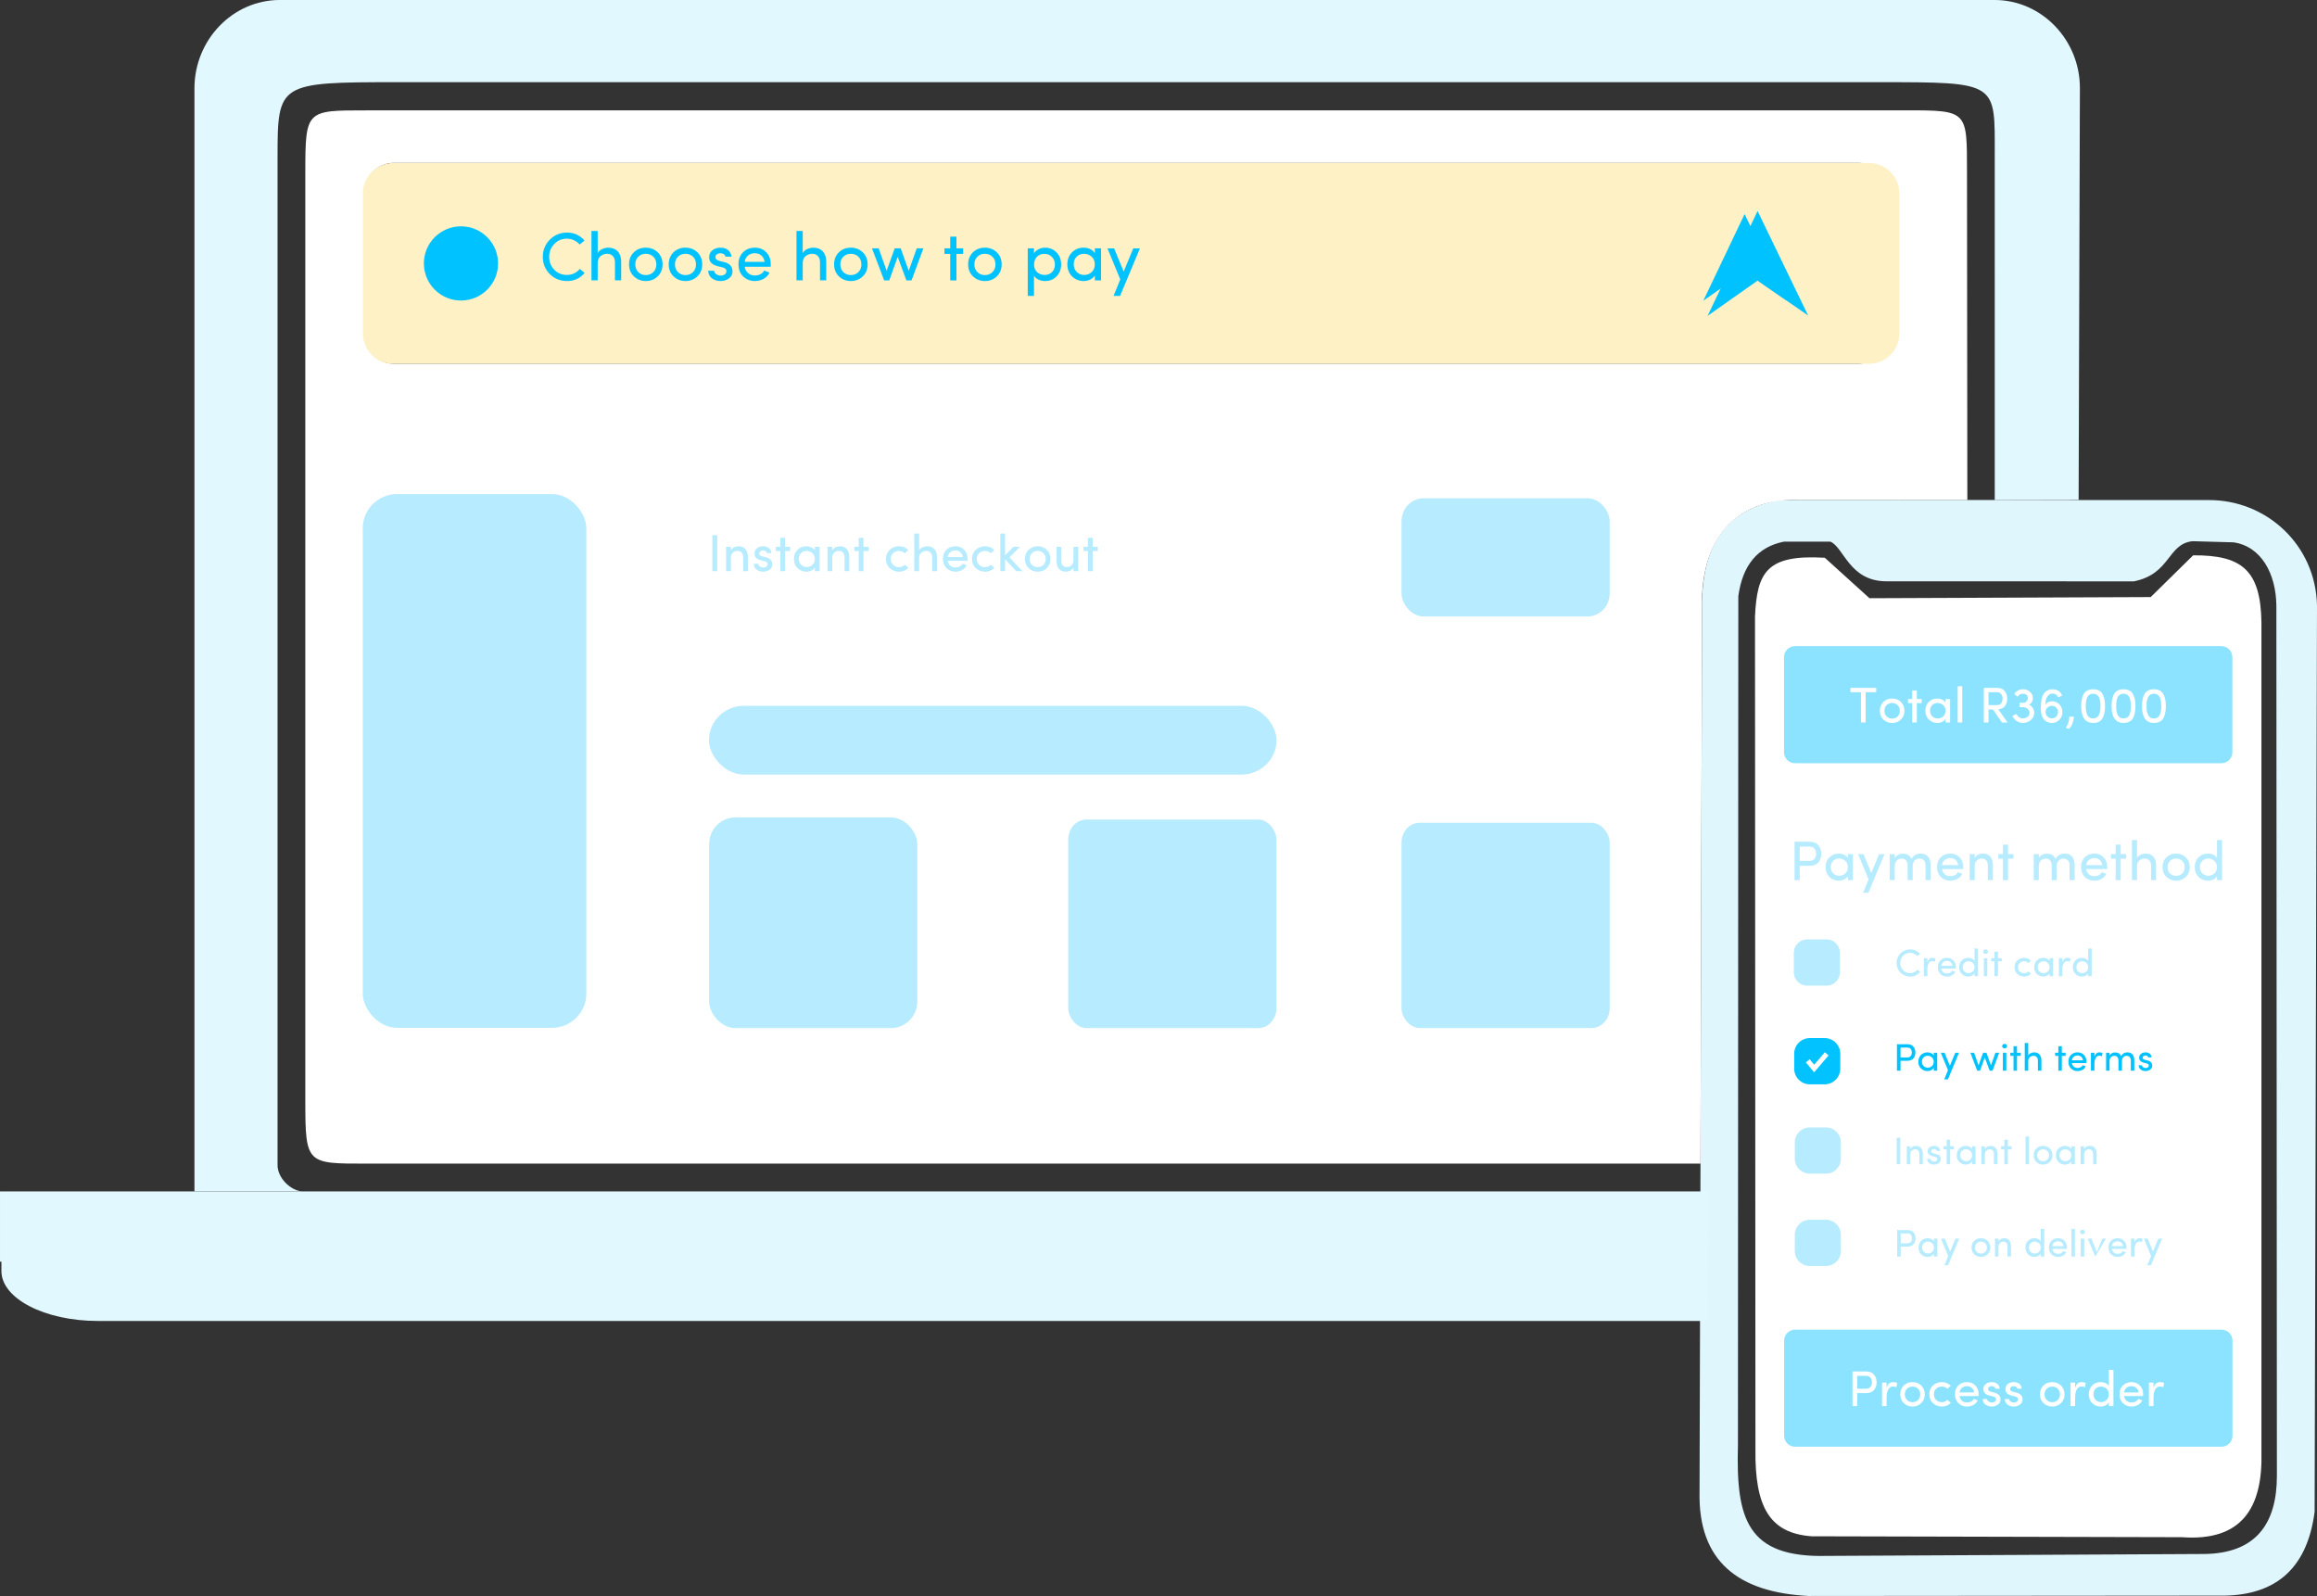 <?xml version="1.0" encoding="UTF-8"?>
<!DOCTYPE svg PUBLIC "-//W3C//DTD SVG 1.1//EN" "http://www.w3.org/Graphics/SVG/1.1/DTD/svg11.dtd">
<!-- Creator: CorelDRAW 2018 (64-Bit Evaluation Version) -->
<svg xmlns="http://www.w3.org/2000/svg" xml:space="preserve" width="200.342mm" height="137.993mm" version="1.1" style="shape-rendering:geometricPrecision; text-rendering:geometricPrecision; image-rendering:optimizeQuality; fill-rule:evenodd; clip-rule:evenodd"
viewBox="0 0 21573.56 14859.6"
 xmlns:xlink="http://www.w3.org/1999/xlink">
 <rect x="0" y="0" width="21573.56" height="14859.6" fill="#333333" stroke="none"/>
 <defs>
  <style type="text/css">
   <![CDATA[
    .str0 {stroke:white;stroke-width:45.58;stroke-miterlimit:22.926}
    .fil16 {fill:none}
    .fil3 {fill:#b7ebff}
    .fil2 {fill:#e2f8ff}
    .fil15 {fill:#00C2FF;fill-rule:nonzero}
    .fil4 {fill:#b7ebff}
    .fil12 {fill:white;fill-rule:nonzero}
    .fil0 {fill:#FFFFFF}
    .fil11 {fill:#00C2FF;fill-opacity:0.45}
    .fil14 {fill:#00C2FF;fill-opacity:0.99}
    .fil13 {fill:#b7ebff;fill-opacity:0.99}
    .fil1 {fill:#e2f8ff;fill-opacity:0.99}
    .fil7 {fill: #00C2FF;}
    .fil5 {fill: #fef1c5;}
    .fil6 {fill:#00C2FF}
    .fil8 {fill:#00C2FF}
    .fil9 {fill:#00C2FF;fill-rule:nonzero}
    .fil10 {fill: #00C2FF;fill-rule:nonzero}
   ]]>
  </style>
 </defs>
 <g id="Layer_x0020_1">
  <g id="_2431265610256">
   <path class="fil0" d="M16990.8 5193.12c-542.79,-32.26 -630.69,134.81 -650.04,547.13l4.16 7753.55c-6.26,536.18 130.96,781.01 522.64,810.08l3447.65 8.39c559.66,40.83 754.59,-274.47 741.04,-793.31l0 -7723.09c-7.14,-487.04 -181.91,-628.64 -635.85,-625.39l-395.2 388.62 -2618.61 10.67 -415.79 -376.66z"/>
   <path class="fil1" d="M20517 14468.74l-3505.62 17.8c-749.63,18.68 -847.99,-348.33 -829.44,-1031.91l3.48 -7903.56c38.73,-284.24 175.97,-458.43 424.65,-508.06l431.67 -0.19c125.74,49.72 176.54,370.49 524.42,369.56l2302.45 0.42c343.53,-68.98 310.49,-347.06 544.85,-373.86l382.26 10.56c259.74,37.11 396.11,293.76 399.56,588.66l4.89 8103.12c0.26,438.42 -190.21,724.96 -683.16,727.46zm-3933.83 -9814.14c-471.17,74.47 -745.78,378.34 -735.32,1014.72l-23.35 8219.39c-14.53,650.36 362.78,937.98 1015.19,970.89l3814.39 -3.21c510.45,10.8 825.29,-229.15 897.32,-780.29l22.16 -8438.22c-11.63,-563.35 -470.01,-985.04 -1010.32,-981.84l-3980.07 -1.45z"/>
   <path class="fil2" d="M15901.5 12299.01l-14991.42 0c-493.33,0 -896.86,-208.93 -896.86,-464.34l0 -87.51 -13.21 0 0 -654.62 15908.35 0 -2.36 415.85 -4.49 790.62z"/>
   <path class="fil2" d="M15908.35 11092.53l-13097.59 0c-112.34,-10.52 -226.43,-130.07 -226.43,-242.93l0 -9391.93c0,-683.87 10.83,-692.47 1107.11,-692.47l13793.57 0c1128.5,0 1088.09,-2.94 1088.1,687.32l0.11 3202.81 780.84 -1.59 11.85 -3831.39c1.39,-452.31 -357.37,-822.35 -794.2,-822.35l-15966.95 0c-436.83,0 -794.2,370.04 -794.2,822.35l0 10270.18 14097.8 0z"/>
   <path class="fil0" d="M3408.15 1027.74l14341.18 -0.51c575.26,-0.02 564.77,4.99 565.37,576.85l3.22 3051.15 -1571.57 -0.58c-415.27,-15.11 -865.96,192.44 -898.47,890.31l-14.71 5289.12 -12425.03 0c-549.47,0 -565.37,4.73 -565.37,-576.85l0 -8652.64c0,-581.57 9.45,-576.83 565.37,-576.85zm257.72 489.06l13638.22 0c152.5,0 277.23,127.39 277.23,282.86l0 1304.04c0,155.48 -124.84,282.85 -277.23,282.85l-13638.22 0c-152.37,0 -277.23,-127.27 -277.23,-282.85l0 -1304.04c0,-155.58 124.75,-282.86 277.23,-282.86z"/>
   <rect class="fil3" x="6602.7" y="7610.89" width="1938.3" height="1961.47" rx="246.09" ry="247.77"/>
   <rect class="fil3" x="9946.42" y="7630.66" width="1938.31" height="1941.48" rx="168.86" ry="185.7"/>
   <rect class="fil3" x="13049.48" y="7660.36" width="1938.3" height="1911.45" rx="169.35" ry="184.49"/>
   <rect class="fil3" x="13049.49" y="4639.01" width="1938.3" height="1100.83" rx="205.48" ry="215.37"/>
   <rect class="fil3" x="3377.62" y="4599.84" width="2081.58" height="4970.01" rx="320.58" ry="318.41"/>
   <rect class="fil3" x="6600.87" y="6571.45" width="5284.99" height="640.49" rx="326.5" ry="320.26"/>
   <polygon class="fil4" points="6633.04,5318 6633.04,4982.97 6678.26,4982.97 6678.26,5318 "/>
   <path id="1" class="fil4" d="M6805.09 5195.54l0 122.46 -44.25 0 0 -227.08 44.25 0 0 34.12c6.48,-12.64 16.21,-22.38 29.26,-29.02 12.97,-6.64 26.91,-9.96 41.74,-9.96 28.53,0 50,8.74 64.51,26.34 15.15,17.26 22.85,42.06 23.01,74.31l0 131.29 -44.25 0 0 -128.37c0,-19.12 -4.54,-33.88 -13.54,-44.17 -8.75,-10.78 -21.64,-16.13 -38.74,-16.13 -17.26,0 -31.93,5.6 -43.92,16.86 -12.07,11.18 -18.07,27.72 -18.07,49.35z"/>
   <path id="2" class="fil4" d="M7050.49 5102.66c15.15,-11.1 33.47,-16.6 55.03,-16.6 21.47,0 39.3,5.5 53.32,16.53 14.11,11.02 22.13,26.74 23.99,47.17l-42.22 0c-1.3,-7.38 -5.19,-13.29 -11.67,-17.75 -7.13,-4.38 -14.99,-6.57 -23.74,-6.57 -8.67,0 -16.04,1.86 -22.04,5.6 -6.48,2.91 -10.53,8.02 -12.32,15.15 -1.7,7.13 -1.45,12.8 0.73,17.01 3.64,7.3 12.56,12.97 26.74,17.02l33.48 8.18c39.3,9.65 58.91,31.77 58.91,66.38 0,20.5 -8.51,37.03 -25.61,49.76 -17.26,12.23 -37.44,18.32 -60.54,18.32 -23.18,0 -43.28,-6.65 -60.38,-20.02 -17.1,-13.3 -25.77,-30.96 -26.09,-53.09l41.81 0c1.86,11.75 7.86,20.43 18.07,25.93 9.89,6.25 20.59,9 32.1,8.36 11.5,-0.66 20.42,-3.74 26.74,-9.24 6.32,-5.6 9.89,-12.32 10.7,-20.27 0.65,-7.94 -1.79,-14.26 -7.38,-19.04 -5.51,-4.79 -13.14,-8.27 -22.78,-10.46l-31.12 -7.21c-21.97,-5.92 -38.17,-14.59 -48.54,-26.18 -9.97,-12 -14.11,-26.99 -12.32,-45.05 1.7,-18.08 10.13,-32.66 25.12,-43.93z"/>
   <polygon id="3" class="fil4" points="7309.34,5007.76 7309.34,5090.91 7356.99,5090.91 7356.99,5130.3 7309.34,5130.3 7309.34,5318 7265.08,5318 7265.08,5130.3 7224.23,5130.3 7224.23,5090.91 7265.08,5090.91 7265.08,5007.76 "/>
   <path id="4" class="fil4" d="M7564.93 5259.16c14.59,-13.61 21.88,-31.93 21.88,-55.03 0,-23.1 -7.61,-41.33 -22.76,-54.63 -15.24,-13.29 -33.16,-20.01 -53.73,-20.18 -20.66,0 -37.93,6.89 -51.87,20.68 -13.93,13.61 -20.9,31.44 -20.9,53.65 0,22.12 7.13,40.36 21.39,54.54 14.27,14.26 31.85,21.4 52.76,21.4 20.91,0 38.66,-6.82 53.24,-20.43zm66.62 58.84l-44.25 0 0 -34.85c-7.14,11.91 -17.92,21.47 -32.34,28.77 -14.43,7.29 -30.15,10.94 -47.33,10.94 -31.45,0 -58.76,-11.03 -81.86,-33.07 -22.28,-21.97 -33.47,-50.49 -33.47,-85.41 0,-35.02 11.03,-63.46 32.98,-85.26 22.04,-21.88 49.51,-32.9 82.42,-33.06 16.45,0 32.34,3.4 47.49,10.21 14.91,7.45 25.61,17.01 32.1,28.77l0 -34.12 44.25 0 0 227.08z"/>
   <path id="5" class="fil4" d="M7749.15 5195.54l0 122.46 -44.25 0 0 -227.08 44.25 0 0 34.12c6.48,-12.64 16.21,-22.38 29.26,-29.02 12.97,-6.64 26.91,-9.96 41.74,-9.96 28.53,0 50,8.74 64.51,26.34 15.15,17.26 22.85,42.06 23.01,74.31l0 131.29 -44.25 0 0 -128.37c0,-19.12 -4.54,-33.88 -13.54,-44.17 -8.75,-10.78 -21.64,-16.13 -38.74,-16.13 -17.26,0 -31.93,5.6 -43.92,16.86 -12.07,11.18 -18.07,27.72 -18.07,49.35z"/>
   <polygon id="6" class="fil4" points="8039.94,5007.76 8039.94,5090.91 8087.59,5090.91 8087.59,5130.3 8039.94,5130.3 8039.94,5318 7995.68,5318 7995.68,5130.3 7954.83,5130.3 7954.83,5090.91 7995.68,5090.91 7995.68,5007.76 "/>
   <path id="7" class="fil4" d="M8371.4 5086.06c35.01,0 63.69,12.23 86.15,36.62l-33.72 28.04c-14.18,-14.26 -32.01,-21.4 -53.41,-21.4 -21.31,0 -39.47,6.89 -54.38,20.75 -14.99,13.61 -22.53,31.69 -22.53,54.3 0,22.53 7.62,40.84 22.78,54.94 15.24,14.18 33.39,21.24 54.63,21.24 21.39,0 39.06,-7.45 52.92,-22.37l34.2 28.2c-22.61,24.31 -51.21,36.47 -85.66,36.47 -34.52,0 -63.69,-10.94 -87.53,-32.82 -23.74,-22.22 -35.58,-50.74 -35.58,-85.66 0,-34.93 11.67,-63.38 34.93,-85.26 23.34,-21.88 52.36,-32.9 87.2,-33.06z"/>
   <path id="8" class="fil4" d="M8557.39 5195.54l0 122.46 -44.25 0 0 -350.59 44.25 0 0 157.63c6.16,-12.64 16.69,-22.38 31.61,-29.02 14.83,-6.64 29.26,-9.96 43.2,-9.96 28.69,0 51.3,8.91 67.74,26.82 16.45,17.91 24.56,42.46 24.24,73.83l0 131.29 -44.26 0 0 -128.37c0,-18.89 -5.02,-33.39 -14.99,-43.69 -9.65,-11.1 -23.01,-16.62 -40.11,-16.62 -17.1,0 -32.59,5.44 -46.52,16.38 -13.95,10.94 -20.91,27.56 -20.91,49.84z"/>
   <path id="9" class="fil4" d="M9008.95 5203.81c0,10.05 -0.16,15.8 -0.48,17.42l-184.29 0c2.19,18.32 10.29,33.47 24.23,45.55 13.46,11.1 28.54,16.69 45.31,16.69 32.82,0 55.75,-11.75 68.89,-35.26 0.32,0 0.81,0.09 1.45,0.41 0.57,0.32 1.7,0.89 3.33,1.7 1.86,0.81 4.37,1.78 7.54,2.83 3.16,1.14 5.59,2.11 7.13,2.92l18.55 6.89c-9.31,19.12 -23.42,33.88 -42.3,44.25 -18.8,10.46 -39.55,15.65 -62.17,15.65 -32.5,0 -60.22,-10.94 -83.3,-32.91 -21.97,-21.97 -32.91,-50.73 -32.91,-86.15 0,-35.5 10.94,-63.94 32.75,-85.43 21.88,-21.39 49.51,-32.17 83.07,-32.33 33.54,0 60.62,10.85 81.2,32.5 21.31,21.55 32,50 32,85.25zm-66.29 -62.08c-12.64,-10.87 -28.36,-16.29 -47,-16.29 -18.72,0 -34.77,5.43 -48.22,16.29 -13.29,11.59 -21.07,26.66 -23.26,44.98l140.77 0c-2.19,-18.32 -9.65,-33.39 -22.29,-44.98z"/>
   <path id="10" class="fil4" d="M9172.26 5086.06c35.01,0 63.69,12.23 86.15,36.62l-33.72 28.04c-14.18,-14.26 -32.01,-21.4 -53.41,-21.4 -21.31,0 -39.47,6.89 -54.38,20.75 -14.99,13.61 -22.53,31.69 -22.53,54.3 0,22.53 7.62,40.84 22.78,54.94 15.24,14.18 33.39,21.24 54.63,21.24 21.39,0 39.06,-7.45 52.92,-22.37l34.2 28.2c-22.61,24.31 -51.21,36.47 -85.66,36.47 -34.52,0 -63.69,-10.94 -87.53,-32.82 -23.74,-22.22 -35.58,-50.74 -35.58,-85.66 0,-34.93 11.67,-63.38 34.93,-85.26 23.34,-21.88 52.36,-32.9 87.2,-33.06z"/>
   <polygon id="11" class="fil4" points="9358.25,5318 9314.01,5318 9314.01,4967.41 9358.25,4967.41 9358.25,5170.02 9436.63,5090.91 9496.92,5090.91 9399.58,5188.98 9520.18,5318 9461.75,5318 9358.25,5207.05 "/>
   <path id="12" class="fil4" d="M9715.25 5259.57c14.18,-13.95 21.31,-32.26 21.31,-54.95 0,-22.78 -7.13,-40.93 -21.31,-54.54 -14.18,-13.7 -31.85,-20.58 -53,-20.75 -21.07,0 -38.82,6.82 -53.16,20.51 -14.5,13.77 -21.81,31.93 -21.81,54.54 0,22.53 7.14,40.84 21.32,54.94 14.18,14.18 31.93,21.24 53.24,21.24 21.4,0 39.23,-6.97 53.41,-20.99zm-53.16 63.3c-33.07,0 -61.11,-10.94 -84.28,-32.82 -23.18,-21.88 -34.77,-50.42 -34.77,-85.66 0,-35.26 11.43,-63.87 34.2,-85.75 22.78,-21.88 50.89,-32.74 84.45,-32.57 33.72,0 61.92,10.94 84.69,32.82 22.94,22.04 34.44,50.57 34.44,85.5 0,34.92 -11.5,63.37 -34.52,85.41 -23.01,22.04 -51.14,33.07 -84.2,33.07z"/>
   <path id="13" class="fil4" d="M9995.08 5213.53l0 -122.62 44.25 0 0 227.08 -44.25 0 0 -33.88c-6.48,12.48 -16.21,22.13 -29.26,28.77 -12.97,6.64 -26.75,9.97 -41.33,9.97 -28.13,0 -49.76,-8.84 -64.92,-26.59 -15.15,-17.75 -22.69,-42.38 -22.53,-73.91l0 -131.45 44.25 0 0 128.29c0,18.88 4.38,33.72 13.05,44.49 8.75,10.61 21.88,15.88 39.47,15.88 17.58,0 32.18,-5.51 43.92,-16.62 11.75,-11.1 17.51,-27.56 17.35,-49.44z"/>
   <polygon id="14" class="fil4" points="10173.78,5007.76 10173.78,5090.91 10221.43,5090.91 10221.43,5130.3 10173.78,5130.3 10173.78,5318 10129.53,5318 10129.53,5130.3 10088.68,5130.3 10088.68,5090.91 10129.53,5090.91 10129.53,5007.76 "/>
   <path class="fil5" d="M3661.89 1517.82l13739.97 0c155.58,0 282.86,127.27 282.86,282.85l0 1304.04c0,155.58 -127.28,282.86 -282.86,282.86l-13739.97 0c-155.58,0 -282.86,-127.28 -282.86,-282.86l0 -1304.04c0,-155.58 127.28,-282.85 282.86,-282.85z"/>
   <g>
    <polygon class="fil6" points="16244.51,2528.68 15859.37,2800.01 16244,1993.44 16632.89,2797.38 "/>
    <polygon class="fil7" points="16365.51,2612.4 15899.38,2940.79 16364.87,1964.61 16835.54,2937.61 "/>
   </g>
   <path class="fil8" d="M4292.23 2107.23c190.79,0 345.46,154.68 345.46,345.47 0,190.8 -154.67,345.47 -345.46,345.47 -190.79,0 -345.47,-154.67 -345.47,-345.47 0,-190.79 154.68,-345.47 345.47,-345.47z"/>
   <path class="fil9" d="M4167.85 2662.42l0 -25.18 167.21 -203.8c20.09,-23.38 30.14,-45.49 30.14,-66.21 0,-20.84 -7.29,-37.23 -21.78,-49.29 -14.49,-12.16 -31.83,-18.3 -52.03,-18.51 -20.1,0 -37.02,6.03 -50.67,18.2 -13.75,12.06 -21.89,28.03 -24.65,47.8l-54.57 -13.43c5.5,-32.57 20.31,-58.91 44.21,-79.12 24.96,-19.99 54.68,-29.93 89.16,-29.93 34.48,0 64.3,11.32 89.58,34.05 25.27,22.64 37.86,52.14 37.86,88.53 0,36.39 -15.02,72.23 -45.27,107.46l-113.38 132.95 159.29 0 0 56.48 -255.1 0z"/>
   <path class="fil10" d="M5118.71 2551.41c-43.08,-44.15 -64.67,-97.43 -64.67,-159.88 0,-62.33 21.59,-115.62 64.67,-159.76 43.4,-44.15 97.54,-66.27 162.31,-66.27 64.89,0 118.6,24.68 161.47,74.03l-44.89 37.23c-33.28,-36.27 -73.17,-54.46 -119.66,-54.46 -46.59,0 -85.63,16.49 -117.21,49.46 -31.59,32.97 -47.34,72.86 -47.34,119.77 0,47.01 15.74,86.8 47.34,119.56 31.16,32.55 70.62,48.82 118.48,48.82 47.77,0 87.65,-18.82 119.67,-56.37l44.79 37.86c-42.76,50.21 -96.8,75.31 -162,75.31 -65.2,0 -119.56,-21.81 -162.96,-65.31zm446.33 -101.79l0 160.72 -58.08 0 0 -460.15 58.08 0 0 206.89c8.08,-16.59 21.9,-29.35 41.48,-38.08 19.47,-8.72 38.4,-13.08 56.7,-13.08 37.66,0 67.32,11.69 88.93,35.2 21.59,23.51 32.23,55.74 31.8,96.9l0 172.32 -58.07 0 0 -168.48c0,-24.79 -6.6,-43.83 -19.68,-57.34 -12.65,-14.57 -30.21,-21.81 -52.65,-21.81 -22.44,0 -42.76,7.13 -61.06,21.49 -18.3,14.35 -27.44,36.16 -27.44,65.42zm518.11 84.03c18.62,-18.3 27.98,-42.33 27.98,-72.12 0,-29.89 -9.36,-53.71 -27.98,-71.59 -18.61,-17.97 -41.8,-27.02 -69.56,-27.23 -27.65,0 -50.95,8.94 -69.78,26.91 -19.04,18.09 -28.61,41.91 -28.61,71.59 0,29.57 9.37,53.62 27.98,72.12 18.62,18.62 41.91,27.87 69.89,27.87 28.08,0 51.48,-9.14 70.09,-27.55zm-69.77 83.08c-43.41,0 -80.2,-14.36 -110.62,-43.08 -30.42,-28.72 -45.64,-66.16 -45.64,-112.43 0,-46.27 15,-83.81 44.88,-112.53 29.89,-28.72 66.81,-42.98 110.84,-42.76 44.25,0 81.27,14.35 111.15,43.07 30.11,28.93 45.22,66.38 45.22,112.22 0,45.85 -15.11,83.19 -45.31,112.12 -30.22,28.92 -67.12,43.4 -110.52,43.4zm439.08 -83.08c18.62,-18.3 27.98,-42.33 27.98,-72.12 0,-29.89 -9.36,-53.71 -27.98,-71.59 -18.61,-17.97 -41.8,-27.02 -69.56,-27.23 -27.65,0 -50.95,8.94 -69.78,26.91 -19.04,18.09 -28.61,41.91 -28.61,71.59 0,29.57 9.37,53.62 27.98,72.12 18.62,18.62 41.91,27.87 69.89,27.87 28.08,0 51.48,-9.14 70.09,-27.55zm-69.77 83.08c-43.41,0 -80.2,-14.36 -110.62,-43.08 -30.42,-28.72 -45.64,-66.16 -45.64,-112.43 0,-46.27 15,-83.81 44.88,-112.53 29.89,-28.72 66.81,-42.98 110.84,-42.76 44.25,0 81.27,14.35 111.15,43.07 30.11,28.93 45.22,66.38 45.22,112.22 0,45.85 -15.11,83.19 -45.31,112.12 -30.22,28.92 -67.12,43.4 -110.52,43.4zm253.68 -289c19.9,-14.58 43.93,-21.81 72.22,-21.81 28.19,0 51.59,7.23 69.99,21.7 18.51,14.46 29.04,35.09 31.49,61.91l-55.42 0c-1.7,-9.68 -6.81,-17.44 -15.31,-23.3 -9.36,-5.74 -19.67,-8.61 -31.16,-8.61 -11.38,0 -21.06,2.44 -28.93,7.34 -8.51,3.82 -13.83,10.53 -16.16,19.89 -2.24,9.36 -1.92,16.81 0.96,22.33 4.78,9.57 16.49,17.02 35.09,22.34l43.93 10.74c51.59,12.66 77.33,41.7 77.33,87.12 0,26.91 -11.17,48.61 -33.61,65.31 -22.66,16.07 -49.15,24.05 -79.46,24.05 -30.42,0 -56.8,-8.72 -79.24,-26.27 -22.44,-17.44 -33.82,-40.63 -34.25,-69.67l54.89 0c2.44,15.42 10.32,26.8 23.72,34.04 12.98,8.18 27.02,11.8 42.13,10.95 15.1,-0.85 26.8,-4.89 35.09,-12.13 8.3,-7.33 12.98,-16.16 14.04,-26.59 0.85,-10.42 -2.34,-18.73 -9.68,-25 -7.23,-6.27 -17.23,-10.84 -29.88,-13.72l-40.86 -9.47c-28.82,-7.76 -50.09,-19.15 -63.71,-34.36 -13.08,-15.73 -18.51,-35.42 -16.17,-59.14 2.24,-23.71 13.3,-42.86 32.97,-57.64zm540.14 132.74c0,13.19 -0.22,20.74 -0.64,22.87l-241.89 0c2.88,24.03 13.51,43.92 31.81,59.78 17.66,14.57 37.44,21.91 59.45,21.91 43.08,0 73.18,-15.42 90.42,-46.27 0.42,0 1.06,0.11 1.91,0.54 0.75,0.42 2.24,1.16 4.36,2.23 2.46,1.07 5.75,2.34 9.9,3.73 4.15,1.49 7.34,2.77 9.36,3.82l24.36 9.05c-12.23,25.1 -30.73,44.46 -55.52,58.07 -24.68,13.72 -51.9,20.54 -81.58,20.54 -42.65,0 -79.03,-14.36 -109.35,-43.19 -28.82,-28.83 -43.18,-66.58 -43.18,-113.07 0,-46.58 14.36,-83.92 42.98,-112.11 28.72,-28.08 64.99,-42.23 109.02,-42.44 44.04,0 79.57,14.25 106.59,42.65 27.98,28.29 42.02,65.62 42.02,111.89zm-87.01 -81.47c-16.59,-14.26 -37.24,-21.39 -61.69,-21.39 -24.57,0 -45.64,7.13 -63.3,21.39 -17.44,15.2 -27.65,35 -30.53,59.03l184.76 0c-2.88,-24.03 -12.65,-43.83 -29.25,-59.03zm384.74 70.63l0 160.72 -58.08 0 0 -460.15 58.08 0 0 206.89c8.08,-16.59 21.9,-29.35 41.48,-38.08 19.47,-8.72 38.4,-13.08 56.7,-13.08 37.66,0 67.32,11.69 88.93,35.2 21.59,23.51 32.23,55.74 31.8,96.9l0 172.32 -58.07 0 0 -168.48c0,-24.79 -6.6,-43.83 -19.68,-57.34 -12.65,-14.57 -30.21,-21.81 -52.65,-21.81 -22.44,0 -42.76,7.13 -61.06,21.49 -18.3,14.35 -27.44,36.16 -27.44,65.42zm518.11 84.03c18.62,-18.3 27.98,-42.33 27.98,-72.12 0,-29.89 -9.36,-53.71 -27.98,-71.59 -18.61,-17.97 -41.8,-27.02 -69.56,-27.23 -27.65,0 -50.95,8.94 -69.78,26.91 -19.04,18.09 -28.61,41.91 -28.61,71.59 0,29.57 9.37,53.62 27.98,72.12 18.62,18.62 41.91,27.87 69.89,27.87 28.08,0 51.48,-9.14 70.09,-27.55zm-69.77 83.08c-43.41,0 -80.2,-14.36 -110.62,-43.08 -30.42,-28.72 -45.64,-66.16 -45.64,-112.43 0,-46.27 15,-83.81 44.88,-112.53 29.89,-28.72 66.81,-42.98 110.84,-42.76 44.25,0 81.27,14.35 111.15,43.07 30.11,28.93 45.22,66.38 45.22,112.22 0,45.85 -15.11,83.19 -45.31,112.12 -30.22,28.92 -67.12,43.4 -110.52,43.4zm675.11 -304.43l-110.3 298.05 -47.97 0 -81.05 -218.91 -78.5 218.91 -47.33 0 -113.5 -298.05 62.01 0 74.45 208.59 74.88 -208.59 56.06 0 74.78 208.59 74.46 -208.59 62 0zm307.84 -109.13l0 109.13 62.54 0 0 51.7 -62.54 0 0 246.35 -58.07 0 0 -246.35 -53.62 0 0 -51.7 53.62 0 0 -109.13 58.07 0zm334.95 330.48c18.62,-18.3 27.98,-42.33 27.98,-72.12 0,-29.89 -9.36,-53.71 -27.98,-71.59 -18.61,-17.97 -41.8,-27.02 -69.56,-27.23 -27.65,0 -50.95,8.94 -69.78,26.91 -19.04,18.09 -28.61,41.91 -28.61,71.59 0,29.57 9.37,53.62 27.98,72.12 18.62,18.62 41.91,27.87 69.89,27.87 28.08,0 51.48,-9.14 70.09,-27.55zm-69.77 83.08c-43.41,0 -80.2,-14.36 -110.62,-43.08 -30.42,-28.72 -45.64,-66.16 -45.64,-112.43 0,-46.27 15,-83.81 44.88,-112.53 29.89,-28.72 66.81,-42.98 110.84,-42.76 44.25,0 81.27,14.35 111.15,43.07 30.11,28.93 45.22,66.38 45.22,112.22 0,45.85 -15.11,83.19 -45.31,112.12 -30.22,28.92 -67.12,43.4 -110.52,43.4zm485.04 -226.67c-18.4,18.3 -27.65,42.65 -27.65,73.18 0,30.42 9.79,54.14 29.25,71.16 19.58,17.02 42.65,25.53 69.46,25.53 26.81,0 49.67,-8.94 68.51,-26.8 17.86,-17.77 26.8,-41.17 26.8,-70.21 0,-29.03 -9.36,-52.97 -28.08,-71.58 -18.82,-18.62 -42.01,-28.08 -69.35,-28.3 -27.45,-0.22 -50.42,8.83 -68.93,27.02zm-86.37 -77.76l58.08 0 0 46.91c9.78,-16.69 23.93,-29.57 42.65,-38.5 18.3,-9.9 38.71,-14.78 61.37,-14.78 41.59,0 76.8,14.46 105.52,43.5 28.83,28.72 43.18,66.16 43.18,112.22 0,46.06 -14.25,83.39 -42.86,112.11 -28.51,28.61 -63.82,42.98 -105.84,42.98 -22.66,0 -43.4,-4.47 -62.33,-13.41 -18.83,-8.94 -32.77,-21.48 -41.7,-37.44l0 189.34 -58.08 0 0 -442.92zm595.35 220.83c19.15,-17.88 28.72,-41.91 28.72,-72.22 0,-30.32 -10,-54.25 -29.89,-71.7 -20,-17.44 -43.5,-26.27 -70.52,-26.49 -27.13,0 -49.78,9.05 -68.08,27.13 -18.3,17.88 -27.44,41.28 -27.44,70.41 0,29.04 9.36,52.98 28.08,71.59 18.72,18.73 41.8,28.08 69.24,28.08 27.45,0 50.74,-8.94 69.89,-26.8zm87.43 77.22l-58.07 0 0 -45.73c-9.36,15.64 -23.51,28.18 -42.44,37.75 -18.93,9.57 -39.57,14.36 -62.12,14.36 -41.26,0 -77.11,-14.47 -107.43,-43.4 -29.26,-28.83 -43.93,-66.27 -43.93,-112.12 0,-45.95 14.46,-83.28 43.29,-111.89 28.93,-28.72 65,-43.19 108.18,-43.4 21.59,0 42.44,4.47 62.33,13.4 19.58,9.79 33.62,22.34 42.13,37.76l0 -44.79 58.07 0 0 298.05zm361.87 -298.05l-185.08 442.92 -60.73 0 62.54 -154.02 -119.35 -288.9 62.01 0 89.13 215.72 89.45 -215.72 62.01 0z"/>
   <path class="fil11" d="M16713.02 6016.06l3970.61 0c56.12,0 102.04,45.89 102.04,102.02l0 885.98c0,56.12 -45.92,102.03 -102.04,102.03l-3970.61 0c-56.1,0 -102.02,-45.91 -102.02,-102.03l0 -885.98c0,-56.12 45.92,-102.02 102.02,-102.02z"/>
   <path class="fil11" d="M16714 12380.16l3970.61 0c56.12,0 102.04,45.89 102.04,102.02l0 885.98c0,56.12 -45.92,102.03 -102.04,102.03l-3970.61 0c-56.1,0 -102.02,-45.91 -102.02,-102.03l0 -885.98c0,-56.12 45.92,-102.02 102.02,-102.02z"/>
   <polygon class="fil12" points="17229.24,6445.19 17229.24,6404.49 17469.2,6404.49 17469.2,6445.19 17370.97,6445.19 17370.97,6726.78 17327.46,6726.78 17327.46,6445.19 "/>
   <path id="1" class="fil12" d="M17668.93 6670.57c13.64,-13.41 20.5,-31.02 20.5,-52.86 0,-21.9 -6.86,-39.37 -20.5,-52.46 -13.64,-13.17 -30.64,-19.8 -50.98,-19.95 -20.28,0 -37.34,6.55 -51.15,19.72 -13.96,13.26 -20.97,30.72 -20.97,52.47 0,21.67 6.86,39.29 20.5,52.85 13.64,13.64 30.71,20.43 51.21,20.43 20.59,0 37.73,-6.7 51.38,-20.19zm-51.14 60.88c-31.81,0 -58.78,-10.52 -81.07,-31.57 -22.3,-21.04 -33.45,-48.49 -33.45,-82.4 0,-33.92 10.99,-61.43 32.9,-82.49 21.9,-21.05 48.96,-31.5 81.24,-31.34 32.43,0 59.56,10.52 81.46,31.57 22.06,21.2 33.13,48.64 33.13,82.25 0,33.6 -11.07,60.96 -33.21,82.17 -22.14,21.2 -49.19,31.8 -81,31.8z"/>
   <polygon id="2" class="fil12" points="17847.39,6428.34 17847.39,6508.33 17893.23,6508.33 17893.23,6546.23 17847.39,6546.23 17847.39,6726.78 17804.83,6726.78 17804.83,6546.23 17765.53,6546.23 17765.53,6508.33 17804.83,6508.33 17804.83,6428.34 "/>
   <path id="3" class="fil12" d="M18093.29 6670.18c14.03,-13.09 21.04,-30.72 21.04,-52.94 0,-22.22 -7.32,-39.76 -21.9,-52.55 -14.66,-12.78 -31.89,-19.25 -51.69,-19.4 -19.88,0 -36.48,6.62 -49.9,19.88 -13.41,13.09 -20.1,30.25 -20.1,51.61 0,21.28 6.86,38.82 20.58,52.46 13.72,13.72 30.64,20.58 50.75,20.58 20.12,0 37.18,-6.55 51.23,-19.64zm64.08 56.6l-42.57 0 0 -33.52c-6.86,11.46 -17.23,20.65 -31.11,27.67 -13.88,7.02 -29,10.52 -45.53,10.52 -30.25,0 -56.52,-10.6 -78.74,-31.8 -21.44,-21.13 -32.2,-48.58 -32.2,-82.17 0,-33.68 10.6,-61.05 31.72,-82.02 21.21,-21.04 47.64,-31.65 79.29,-31.8 15.83,0 31.11,3.27 45.69,9.82 14.34,7.17 24.64,16.37 30.87,27.67l0 -32.82 42.57 0 0 218.45z"/>
   <polygon id="4" class="fil12" points="18227.91,6726.78 18227.91,6389.51 18270.48,6389.51 18270.48,6726.78 "/>
   <path id="5" class="fil12" d="M18593.79 6445.19l-78.9 0 0 120.22 77.1 0c17.85,0 31.35,-5.38 40.31,-16.22 9.05,-11.62 13.57,-26.2 13.57,-43.89 0,-17.7 -4.52,-32.05 -13.57,-43.19 -8.33,-11.31 -21.2,-16.92 -38.51,-16.92zm-78.9 160.91l0 120.68 -43.5 0 0 -322.29 123.1 0c31.57,0 55.27,9.82 71.02,29.46 15.75,19.65 23.7,42.95 23.86,70.09 -0.16,27.13 -6.95,49.98 -20.43,68.76 -13.48,18.72 -34.38,29.24 -62.52,31.73l86.22 122.24 -52.7 0 -83.73 -120.68 -41.32 0z"/>
   <path id="6" class="fil12" d="M18837.96 6584.11l-34.46 0 0 -40.69 34.46 0c10.37,0.31 19.57,-2.81 27.67,-9.36 7.8,-7.01 12.71,-16.37 14.81,-27.91 2.19,-11.61 0.31,-21.35 -5.45,-29.31 -7.17,-10.99 -18.95,-16.84 -35.4,-17.62 -21.91,-1.95 -39.77,7.17 -53.49,27.44l-31.26 -24.71c8.35,-14.42 20.58,-25.8 36.57,-34.22 16.6,-7.95 33.83,-11.38 51.84,-10.13 24.64,1.16 44.98,10.21 60.88,27.05 16.53,16.14 24.56,35.23 24.09,57.38 0,5.92 -1.01,12.16 -2.96,18.7 -5.61,18.32 -16.68,32.2 -33.13,41.39 15.52,5.7 27.91,16.53 37.03,32.75 9.21,16.14 12.94,32.75 11.23,49.74 -2.65,25.89 -15.04,47.25 -37.19,64.01 -22.14,16.68 -47.32,24.01 -75.46,21.91 -19.95,-1.56 -37.97,-8.03 -53.95,-19.42 -15.98,-11.46 -28.22,-26.12 -36.72,-44.13l36.96 -20.04c5.61,11.86 13.41,21.36 23.31,28.54 10.21,8.03 21.28,12.56 33.36,13.49 17.78,0.85 32.91,-3.44 45.23,-13.02 13.72,-10.06 20.73,-22.45 21.2,-37.27 0.46,-14.73 -5.22,-27.52 -17.15,-38.36 -11.85,-10.83 -25.89,-16.22 -42.02,-16.22z"/>
   <path id="7" class="fil12" d="M19147.62 6590.19c-10.52,-12.17 -23.85,-18.4 -39.99,-18.72 -16.14,-0.31 -30.32,4.83 -42.49,15.52 -12.16,10.68 -18.39,24.25 -18.7,40.69 -0.31,16.6 4.99,30.72 15.98,42.49 11.31,11.53 24.95,17.62 41.08,18.24 16.14,0.62 29.55,-4.29 40.23,-14.82 11.85,-10.98 18,-24.86 18.48,-41.63 0.46,-16.68 -4.37,-30.64 -14.58,-41.78zm16.22 -97.77c-11.62,-23.39 -28.46,-35.08 -50.53,-35.08 -22.05,0 -39.37,10.06 -52.08,30.1 -12.63,20.12 -17.54,45.6 -14.81,76.48 8.96,-23.15 29.94,-34.7 62.83,-34.53 27.05,0 49.81,10.6 68.29,31.81 18.24,21.13 26.74,45.6 25.57,73.35 -1.25,27.67 -11.69,50.99 -31.35,69.93 -19.64,18.87 -43.19,27.76 -70.78,26.51 -27.52,-1.56 -50.05,-11.54 -67.59,-30.17 -17.54,-18.55 -27.52,-44.75 -29.95,-78.59 -2.41,-33.75 -0.61,-70.94 5.55,-111.48 4.67,-27.99 16.44,-50.75 35.16,-68.29 19.33,-17.46 42.57,-25.8 69.62,-24.86 20.27,0.94 37.73,5.77 52.31,14.58 14.58,8.88 26.35,23.62 35.16,44.35l-37.42 15.9z"/>
   <path id="8" class="fil12" d="M19264.8 6785.71l-29.94 -9.82c22.06,-30.56 32.59,-64.86 31.72,-102.9l43.5 0c-1.95,25.88 -7.17,48.57 -15.67,68.21 -8.57,19.65 -18.4,34.46 -29.62,44.52z"/>
   <path id="9" class="fil12" d="M19541.57 6660.27c10.6,-19.4 15.9,-48.1 15.9,-86.06 0,-38.04 -5.31,-66.66 -15.9,-85.92 -10.61,-19.25 -28.07,-28.92 -52.31,-29.07 -24.25,0.15 -41.79,9.82 -52.7,29.07 -10.77,19.26 -16.14,47.88 -16.14,85.92 0,37.96 5.37,66.66 16.14,86.06 10.76,19.42 28.21,29.09 52.46,29.09 24.25,0 41.79,-9.67 52.55,-29.09zm-163.72 -85.91c0,-45.05 7.41,-81.94 22.14,-110.47 17.08,-30.87 46.93,-46.3 89.5,-46.3 42.57,0 71.96,15.36 88.18,46.08 14.88,26.66 22.38,63.38 22.38,110.31 0,46.85 -7.33,83.81 -21.99,110.78 -15.9,30.95 -45.53,46.38 -88.8,46.23 -74.3,0 -111.41,-52.24 -111.41,-156.63z"/>
   <path id="10" class="fil12" d="M19824.57 6660.27c10.6,-19.4 15.9,-48.1 15.9,-86.06 0,-38.04 -5.31,-66.66 -15.9,-85.92 -10.61,-19.25 -28.07,-28.92 -52.31,-29.07 -24.25,0.15 -41.79,9.82 -52.7,29.07 -10.77,19.26 -16.14,47.88 -16.14,85.92 0,37.96 5.37,66.66 16.14,86.06 10.76,19.42 28.21,29.09 52.46,29.09 24.25,0 41.79,-9.67 52.55,-29.09zm-163.72 -85.91c0,-45.05 7.41,-81.94 22.14,-110.47 17.08,-30.87 46.93,-46.3 89.5,-46.3 42.57,0 71.96,15.36 88.18,46.08 14.88,26.66 22.38,63.38 22.38,110.31 0,46.85 -7.33,83.81 -21.99,110.78 -15.9,30.95 -45.53,46.38 -88.8,46.23 -74.3,0 -111.41,-52.24 -111.41,-156.63z"/>
   <path id="11" class="fil12" d="M20107.57 6660.27c10.6,-19.4 15.9,-48.1 15.9,-86.06 0,-38.04 -5.31,-66.66 -15.9,-85.92 -10.61,-19.25 -28.07,-28.92 -52.31,-29.07 -24.25,0.15 -41.79,9.82 -52.7,29.07 -10.77,19.26 -16.14,47.88 -16.14,85.92 0,37.96 5.37,66.66 16.14,86.06 10.76,19.42 28.21,29.09 52.46,29.09 24.25,0 41.79,-9.67 52.55,-29.09zm-163.72 -85.91c0,-45.05 7.41,-81.94 22.14,-110.47 17.08,-30.87 46.93,-46.3 89.5,-46.3 42.57,0 71.96,15.36 88.18,46.08 14.88,26.66 22.38,63.38 22.38,110.31 0,46.85 -7.33,83.81 -21.99,110.78 -15.9,30.95 -45.53,46.38 -88.8,46.23 -74.3,0 -111.41,-52.24 -111.41,-156.63z"/>
   <path class="fil12" d="M17376.65 12809.99l-84.5 0 0 120.09 82.01 0c17.83,-0.16 31.45,-5.69 40.96,-16.67 9.42,-10.98 14.25,-25.15 14.41,-42.68 0,-17.52 -4.52,-32.17 -13.48,-43.85 -9.34,-11.29 -22.51,-16.9 -39.4,-16.9zm-127.95 281.29l0 -321.94 128.41 0c31.85,0 55.61,9.81 71.49,29.44 16.28,19.07 24.38,42.83 24.38,71.49 0,28.73 -8.1,52.64 -24.22,71.72 -16.2,19.16 -40.11,28.74 -71.8,28.74l-84.81 0 0 120.55 -43.45 0z"/>
   <path id="1" class="fil12" d="M17565.97 13011.93l0 79.35 -42.51 0 0 -218.21 42.51 0 0 49.22c10.67,-35.9 30.84,-53.9 60.67,-53.9 17.21,0 29.83,2.8 37.93,8.33l-6.62 39.88c-9.57,-5.06 -20.32,-7.56 -32.15,-7.56 -19.24,0 -33.96,9.19 -44.31,27.57 -10.36,18.46 -15.51,43.54 -15.51,75.31z"/>
   <path id="2" class="fil12" d="M17858.8 13035.13c13.62,-13.4 20.48,-31 20.48,-52.81 0,-21.88 -6.86,-39.33 -20.48,-52.41 -13.63,-13.16 -30.61,-19.78 -50.93,-19.93 -20.24,0 -37.3,6.54 -51.09,19.71 -13.95,13.23 -20.96,30.68 -20.96,52.41 0,21.64 6.86,39.25 20.48,52.8 13.63,13.63 30.69,20.41 51.17,20.41 20.56,0 37.69,-6.7 51.32,-20.17zm-51.1 60.82c-31.77,0 -58.71,-10.51 -80.99,-31.54 -22.27,-21.03 -33.4,-48.44 -33.4,-82.31 0,-33.88 10.97,-61.37 32.87,-82.4 21.88,-21.02 48.9,-31.45 81.14,-31.3 32.4,0 59.51,10.51 81.39,31.54 22.03,21.18 33.09,48.6 33.09,82.16 0,33.56 -11.06,60.9 -33.18,82.08 -22.11,21.18 -49.14,31.78 -80.91,31.78z"/>
   <path id="3" class="fil12" d="M18081.06 12868.39c33.64,0 61.22,11.76 82.79,35.2l-32.4 26.94c-13.62,-13.71 -30.75,-20.56 -51.32,-20.56 -20.48,0 -37.93,6.62 -52.25,19.93 -14.41,13.08 -21.66,30.45 -21.66,52.18 0,21.64 7.32,39.25 21.89,52.8 14.63,13.63 32.08,20.41 52.48,20.41 20.56,0 37.54,-7.17 50.85,-21.49l32.87 27.1c-21.72,23.36 -49.21,35.04 -82.31,35.04 -33.18,0 -61.21,-10.51 -84.11,-31.54 -22.81,-21.34 -34.18,-48.75 -34.18,-82.31 0,-33.56 11.21,-60.91 33.56,-81.93 22.42,-21.03 50.31,-31.63 83.79,-31.78z"/>
   <path id="4" class="fil12" d="M18422.85 12981.55c0,9.66 -0.15,15.18 -0.46,16.74l-177.1 0c2.11,17.6 9.9,32.17 23.29,43.76 12.92,10.67 27.41,16.04 43.53,16.04 31.54,0 53.58,-11.29 66.2,-33.88 0.3,0 0.78,0.08 1.4,0.39 0.54,0.31 1.64,0.86 3.19,1.64 1.8,0.79 4.21,1.71 7.25,2.72 3.04,1.1 5.37,2.02 6.85,2.81l17.83 6.61c-8.95,18.38 -22.51,32.55 -40.65,42.52 -18.07,10.05 -38,15.03 -59.73,15.03 -31.23,0 -57.86,-10.51 -80.05,-31.62 -21.11,-21.11 -31.62,-48.76 -31.62,-82.79 0,-34.11 10.51,-61.44 31.45,-82.08 21.03,-20.57 47.59,-30.93 79.83,-31.08 32.24,0 58.26,10.43 78.04,31.23 20.48,20.72 30.75,48.05 30.75,81.93zm-63.71 -59.66c-12.15,-10.43 -27.25,-15.65 -45.16,-15.65 -17.99,0 -33.41,5.21 -46.34,15.65 -12.77,11.15 -20.24,25.63 -22.36,43.22l135.27 0c-2.1,-17.6 -9.26,-32.08 -21.42,-43.22z"/>
   <path id="5" class="fil12" d="M18492.16 12884.36c14.57,-10.67 32.17,-15.97 52.88,-15.97 20.63,0 37.76,5.3 51.24,15.88 13.56,10.6 21.27,25.7 23.06,45.32l-40.58 0c-1.24,-7.09 -4.99,-12.77 -11.21,-17.05 -6.86,-4.21 -14.41,-6.31 -22.82,-6.31 -8.33,0 -15.42,1.79 -21.18,5.37 -6.23,2.8 -10.12,7.71 -11.85,14.56 -1.63,6.86 -1.4,12.31 0.71,16.36 3.5,7.01 12.07,12.46 25.69,16.36l32.17 7.86c37.76,9.27 56.62,30.53 56.62,63.78 0,19.71 -8.18,35.59 -24.62,47.81 -16.58,11.77 -35.98,17.61 -58.17,17.61 -22.27,0 -41.59,-6.39 -58.02,-19.23 -16.43,-12.77 -24.77,-29.75 -25.08,-51.01l40.19 0c1.8,11.29 7.56,19.62 17.37,24.92 9.5,6 19.78,8.65 30.84,8.02 11.06,-0.62 19.62,-3.59 25.69,-8.88 6.07,-5.37 9.51,-11.83 10.28,-19.47 0.62,-7.62 -1.71,-13.7 -7.09,-18.3 -5.3,-4.6 -12.62,-7.95 -21.88,-10.05l-29.9 -6.93c-21.11,-5.69 -36.69,-14.02 -46.65,-25.15 -9.58,-11.52 -13.56,-25.93 -11.85,-43.3 1.64,-17.36 9.73,-31.38 24.14,-42.2z"/>
   <path id="6" class="fil12" d="M18697.29 12884.36c14.57,-10.67 32.17,-15.97 52.88,-15.97 20.63,0 37.76,5.3 51.24,15.88 13.56,10.6 21.27,25.7 23.06,45.32l-40.58 0c-1.24,-7.09 -4.99,-12.77 -11.21,-17.05 -6.86,-4.21 -14.41,-6.31 -22.82,-6.31 -8.33,0 -15.42,1.79 -21.18,5.37 -6.23,2.8 -10.12,7.71 -11.85,14.56 -1.63,6.86 -1.4,12.31 0.71,16.36 3.5,7.01 12.07,12.46 25.69,16.36l32.17 7.86c37.76,9.27 56.62,30.53 56.62,63.78 0,19.71 -8.18,35.59 -24.62,47.81 -16.58,11.77 -35.98,17.61 -58.17,17.61 -22.27,0 -41.59,-6.39 -58.02,-19.23 -16.43,-12.77 -24.77,-29.75 -25.08,-51.01l40.19 0c1.8,11.29 7.56,19.62 17.37,24.92 9.5,6 19.78,8.65 30.84,8.02 11.06,-0.62 19.62,-3.59 25.69,-8.88 6.07,-5.37 9.51,-11.83 10.28,-19.47 0.62,-7.62 -1.71,-13.7 -7.09,-18.3 -5.3,-4.6 -12.62,-7.95 -21.88,-10.05l-29.9 -6.93c-21.11,-5.69 -36.69,-14.02 -46.65,-25.15 -9.58,-11.52 -13.56,-25.93 -11.85,-43.3 1.64,-17.36 9.73,-31.38 24.14,-42.2z"/>
   <path id="7" class="fil12" d="M19159.57 13035.13c13.62,-13.4 20.48,-31 20.48,-52.81 0,-21.88 -6.86,-39.33 -20.48,-52.41 -13.63,-13.16 -30.61,-19.78 -50.93,-19.93 -20.24,0 -37.3,6.54 -51.09,19.71 -13.95,13.23 -20.96,30.68 -20.96,52.41 0,21.64 6.86,39.25 20.48,52.8 13.63,13.63 30.69,20.41 51.17,20.41 20.56,0 37.69,-6.7 51.32,-20.17zm-51.1 60.82c-31.77,0 -58.71,-10.51 -80.99,-31.54 -22.27,-21.03 -33.4,-48.44 -33.4,-82.31 0,-33.88 10.97,-61.37 32.87,-82.4 21.88,-21.02 48.9,-31.45 81.14,-31.3 32.4,0 59.51,10.51 81.39,31.54 22.03,21.18 33.09,48.6 33.09,82.16 0,33.56 -11.06,60.9 -33.18,82.08 -22.11,21.18 -49.14,31.78 -80.91,31.78z"/>
   <path id="8" class="fil12" d="M19321.47 13011.93l0 79.35 -42.51 0 0 -218.21 42.51 0 0 49.22c10.67,-35.9 30.84,-53.9 60.67,-53.9 17.21,0 29.83,2.8 37.93,8.33l-6.62 39.88c-9.57,-5.06 -20.32,-7.56 -32.15,-7.56 -19.24,0 -33.96,9.19 -44.31,27.57 -10.36,18.46 -15.51,43.54 -15.51,75.31z"/>
   <path id="9" class="fil12" d="M19613.99 13034.51c14.17,-13.25 21.26,-30.84 21.26,-52.88 0,-22.03 -7.32,-39.48 -21.88,-52.25 -14.64,-12.77 -31.78,-19.24 -51.4,-19.39 -19.71,0 -36.21,6.62 -49.61,19.86 -13.4,13.4 -20.09,30.68 -20.09,52.02 0,21.26 6.77,38.7 20.33,52.17 13.55,13.56 30.29,20.33 50.22,20.33 19.94,0 36.99,-6.62 51.17,-19.86zm64.24 56.77l-42.52 0 0 -33.49c-6.85,11.45 -17.21,20.64 -31.07,27.65 -13.86,7 -29.05,10.51 -45.64,10.51 -30.29,0 -56.46,-10.6 -78.5,-31.78 -21.11,-21.11 -31.69,-48.51 -31.69,-82.08 0,-33.64 10.51,-60.98 31.45,-81.93 21.03,-21.03 47.12,-31.63 78.35,-31.78 16.82,0 32.17,3.27 45.86,9.81 13.63,6.55 24.07,15.81 31.23,27.65l0 -151.48 42.52 0 0 336.9z"/>
   <path id="10" class="fil12" d="M19954.77 12981.55c0,9.66 -0.15,15.18 -0.46,16.74l-177.1 0c2.11,17.6 9.9,32.17 23.29,43.76 12.92,10.67 27.41,16.04 43.53,16.04 31.54,0 53.58,-11.29 66.2,-33.88 0.3,0 0.78,0.08 1.4,0.39 0.54,0.31 1.64,0.86 3.19,1.64 1.8,0.79 4.21,1.71 7.25,2.72 3.04,1.1 5.37,2.02 6.85,2.81l17.83 6.61c-8.95,18.38 -22.51,32.55 -40.65,42.52 -18.07,10.05 -38,15.03 -59.73,15.03 -31.23,0 -57.86,-10.51 -80.05,-31.62 -21.11,-21.11 -31.62,-48.76 -31.62,-82.79 0,-34.11 10.51,-61.44 31.45,-82.08 21.03,-20.57 47.59,-30.93 79.83,-31.08 32.24,0 58.26,10.43 78.04,31.23 20.48,20.72 30.75,48.05 30.75,81.93zm-63.71 -59.66c-12.15,-10.43 -27.25,-15.65 -45.16,-15.65 -17.99,0 -33.41,5.21 -46.34,15.65 -12.77,11.15 -20.24,25.63 -22.36,43.22l135.27 0c-2.1,-17.6 -9.26,-32.08 -21.42,-43.22z"/>
   <path id="11" class="fil12" d="M20051.33 13011.93l0 79.35 -42.51 0 0 -218.21 42.51 0 0 49.22c10.67,-35.9 30.84,-53.9 60.67,-53.9 17.21,0 29.83,2.8 37.93,8.33l-6.62 39.88c-9.57,-5.06 -20.32,-7.56 -32.15,-7.56 -19.24,0 -33.96,9.19 -44.31,27.57 -10.36,18.46 -15.51,43.54 -15.51,75.31z"/>
   <path class="fil4" d="M16851.02 7882.62l-93.75 0 0 133.24 90.98 0c19.78,-0.17 34.9,-6.31 45.44,-18.49 10.46,-12.19 15.82,-27.91 15.99,-47.35 0,-19.45 -5.02,-35.69 -14.95,-48.65 -10.37,-12.52 -24.97,-18.75 -43.72,-18.75zm-141.97 312.09l0 -357.2 142.49 0c35.33,0 61.69,10.89 79.32,32.66 18.06,21.17 27.04,47.53 27.04,79.32 0,31.89 -8.98,58.41 -26.87,79.58 -17.97,21.26 -44.51,31.89 -79.66,31.89l-94.09 0 0 133.75 -48.22 0z"/>
   <path id="1" class="fil4" d="M17181.85 8131.99c15.55,-14.52 23.34,-34.05 23.34,-58.67 0,-24.63 -8.13,-44.07 -24.28,-58.25 -16.25,-14.16 -35.34,-21.33 -57.29,-21.5 -22.03,0 -40.44,7.34 -55.3,22.03 -14.86,14.52 -22.29,33.52 -22.29,57.19 0,23.59 7.6,43.03 22.81,58.15 15.2,15.22 33.95,22.82 56.25,22.82 22.29,0 41.21,-7.26 56.76,-21.77zm71.03 62.73l-47.18 0 0 -37.15c-7.6,12.7 -19.09,22.89 -34.48,30.67 -15.38,7.77 -32.14,11.66 -50.46,11.66 -33.52,0 -62.64,-11.75 -87.27,-35.24 -23.76,-23.42 -35.69,-53.83 -35.69,-91.07 0,-37.33 11.76,-67.66 35.17,-90.9 23.51,-23.34 52.8,-35.08 87.87,-35.26 17.54,0 34.48,3.63 50.63,10.89 15.9,7.95 27.31,18.14 34.22,30.67l0 -36.38 47.18 0 0 242.11z"/>
   <polygon id="2" class="fil4" points="17546.82,7952.61 17396.48,8312.39 17347.14,8312.39 17397.94,8187.28 17301.01,7952.61 17351.37,7952.61 17423.78,8127.84 17496.44,7952.61 "/>
   <path id="3" class="fil4" d="M17808.97 8064.5l0 130.21 -47.18 0 0 -137.04c0,-20.04 -4.83,-35.51 -14.43,-46.49 -9.25,-11.4 -22.81,-17.1 -40.52,-17.1 -17.54,0 -32.75,5.95 -45.54,17.89 -12.87,11.92 -19.26,29.46 -19.26,52.53l0 130.21 -47.18 0 0 -242.11 47.18 0 0 36.81c5.61,-11.58 14.77,-21.07 27.65,-28.42 13.47,-7.34 25.75,-11.33 36.72,-12.02 46.56,-2.85 77.41,13.48 92.45,48.91 16.85,-33.62 44.67,-50.46 83.64,-50.46 30.33,0 53.4,9.33 69.12,28.08 16.16,18.4 24.28,44.84 24.28,79.22l0 139.98 -47.18 0 0 -136.52c0,-19.7 -4.92,-35.33 -14.69,-47 -10.54,-11.4 -24.8,-17.19 -42.69,-17.36 -17.8,-0.17 -32.66,6.21 -44.41,19.18 -11.83,12.95 -17.8,30.07 -17.97,51.49z"/>
   <path id="4" class="fil4" d="M18279.61 8072.96c0,10.71 -0.17,16.85 -0.52,18.59l-196.49 0c2.34,19.52 10.97,35.68 25.84,48.55 14.34,11.83 30.41,17.8 48.3,17.8 35,0 59.44,-12.53 73.44,-37.59 0.34,0 0.86,0.1 1.56,0.44 0.6,0.34 1.81,0.95 3.54,1.81 1.98,0.86 4.66,1.91 8.03,3.03 3.37,1.21 5.95,2.25 7.6,3.11l19.78 7.34c-9.93,20.38 -24.97,36.12 -45.1,47.18 -20.05,11.15 -42.17,16.67 -66.27,16.67 -34.65,0 -64.2,-11.66 -88.83,-35.07 -23.41,-23.42 -35.08,-54.09 -35.08,-91.85 0,-37.84 11.67,-68.16 34.91,-91.07 23.32,-22.81 52.8,-34.3 88.56,-34.47 35.77,0 64.63,11.58 86.58,34.64 22.73,22.99 34.14,53.31 34.14,90.9zm-70.68 -66.18c-13.47,-11.58 -30.24,-17.37 -50.12,-17.37 -19.95,0 -37.06,5.79 -51.41,17.37 -14.17,12.36 -22.46,28.43 -24.8,47.95l150.09 0c-2.34,-19.52 -10.28,-35.59 -23.77,-47.95z"/>
   <path id="5" class="fil4" d="M18386.75 8064.16l0 130.56 -47.18 0 0 -242.11 47.18 0 0 36.38c6.91,-13.47 17.28,-23.84 31.19,-30.93 13.83,-7.09 28.69,-10.63 44.51,-10.63 30.41,0 53.3,9.33 68.78,28.08 16.15,18.4 24.36,44.84 24.53,79.22l0 139.98 -47.18 0 0 -136.87c0,-20.38 -4.83,-36.12 -14.42,-47.09 -9.34,-11.49 -23.08,-17.19 -41.31,-17.19 -18.4,0 -34.04,5.95 -46.83,17.96 -12.87,11.93 -19.26,29.56 -19.26,52.62z"/>
   <polygon id="6" class="fil4" points="18696.77,7863.96 18696.77,7952.61 18747.57,7952.61 18747.57,7994.6 18696.77,7994.6 18696.77,8194.71 18649.59,8194.71 18649.59,7994.6 18606.05,7994.6 18606.05,7952.61 18649.59,7952.61 18649.59,7863.96 "/>
   <path id="7" class="fil4" d="M19150.13 8064.5l0 130.21 -47.18 0 0 -137.04c0,-20.04 -4.83,-35.51 -14.43,-46.49 -9.25,-11.4 -22.81,-17.1 -40.52,-17.1 -17.54,0 -32.75,5.95 -45.54,17.89 -12.87,11.92 -19.26,29.46 -19.26,52.53l0 130.21 -47.18 0 0 -242.11 47.18 0 0 36.81c5.61,-11.58 14.77,-21.07 27.65,-28.42 13.47,-7.34 25.75,-11.33 36.72,-12.02 46.56,-2.85 77.41,13.48 92.45,48.91 16.85,-33.62 44.67,-50.46 83.64,-50.46 30.33,0 53.4,9.33 69.12,28.08 16.16,18.4 24.28,44.84 24.28,79.22l0 139.98 -47.18 0 0 -136.52c0,-19.7 -4.92,-35.33 -14.69,-47 -10.54,-11.4 -24.8,-17.19 -42.69,-17.36 -17.8,-0.17 -32.66,6.21 -44.41,19.18 -11.83,12.95 -17.8,30.07 -17.97,51.49z"/>
   <path id="8" class="fil4" d="M19620.77 8072.96c0,10.71 -0.17,16.85 -0.52,18.59l-196.49 0c2.34,19.52 10.97,35.68 25.84,48.55 14.34,11.83 30.41,17.8 48.3,17.8 35,0 59.44,-12.53 73.44,-37.59 0.34,0 0.86,0.1 1.56,0.44 0.6,0.34 1.81,0.95 3.54,1.81 1.98,0.86 4.66,1.91 8.03,3.03 3.37,1.21 5.95,2.25 7.6,3.11l19.78 7.34c-9.93,20.38 -24.97,36.12 -45.1,47.18 -20.05,11.15 -42.17,16.67 -66.27,16.67 -34.65,0 -64.2,-11.66 -88.83,-35.07 -23.41,-23.42 -35.08,-54.09 -35.08,-91.85 0,-37.84 11.67,-68.16 34.91,-91.07 23.32,-22.81 52.8,-34.3 88.56,-34.47 35.77,0 64.63,11.58 86.58,34.64 22.73,22.99 34.14,53.31 34.14,90.9zm-70.68 -66.18c-13.47,-11.58 -30.24,-17.37 -50.12,-17.37 -19.95,0 -37.06,5.79 -51.41,17.37 -14.17,12.36 -22.46,28.43 -24.8,47.95l150.09 0c-2.34,-19.52 -10.28,-35.59 -23.77,-47.95z"/>
   <polygon id="9" class="fil4" points="19746.05,7863.96 19746.05,7952.61 19796.85,7952.61 19796.85,7994.6 19746.05,7994.6 19746.05,8194.71 19698.87,8194.71 19698.87,7994.6 19655.33,7994.6 19655.33,7952.61 19698.87,7952.61 19698.87,7863.96 "/>
   <path id="10" class="fil4" d="M19897.77 8064.16l0 130.56 -47.18 0 0 -373.78 47.18 0 0 168.05c6.57,-13.47 17.8,-23.84 33.69,-30.93 15.82,-7.09 31.2,-10.63 46.06,-10.63 30.58,0 54.69,9.5 72.23,28.6 17.54,19.09 26.18,45.27 25.83,78.71l0 139.98 -47.18 0 0 -136.87c0,-20.13 -5.36,-35.6 -15.98,-46.57 -10.28,-11.83 -24.54,-17.7 -42.77,-17.7 -18.23,0 -34.74,5.78 -49.6,17.44 -14.86,11.67 -22.29,29.38 -22.29,53.14z"/>
   <path id="11" class="fil4" d="M20318.65 8132.42c15.12,-14.86 22.72,-34.39 22.72,-58.58 0,-24.28 -7.6,-43.63 -22.72,-58.15 -15.12,-14.6 -33.95,-21.95 -56.51,-22.12 -22.46,0 -41.38,7.26 -56.67,21.86 -15.46,14.69 -23.25,34.04 -23.25,58.15 0,24.01 7.61,43.55 22.73,58.58 15.12,15.12 34.04,22.64 56.76,22.64 22.82,0 41.82,-7.43 56.94,-22.38zm-56.68 67.47c-35.24,0 -65.15,-11.66 -89.85,-34.99 -24.71,-23.34 -37.08,-53.74 -37.08,-91.33 0,-37.59 12.19,-68.09 36.46,-91.42 24.28,-23.32 54.26,-34.9 90.03,-34.73 35.94,0 66.02,11.66 90.29,34.99 24.45,23.51 36.72,53.92 36.72,91.16 0,37.24 -12.27,67.56 -36.81,91.07 -24.54,23.5 -54.52,35.24 -89.78,35.24z"/>
   <path id="12" class="fil4" d="M20618.3 8131.73c15.72,-14.69 23.58,-34.22 23.58,-58.68 0,-24.44 -8.12,-43.81 -24.27,-57.98 -16.25,-14.16 -35.26,-21.33 -57.03,-21.5 -21.86,0 -40.18,7.34 -55.04,22.03 -14.86,14.86 -22.29,34.04 -22.29,57.72 0,23.58 7.52,42.93 22.55,57.88 15.03,15.04 33.61,22.56 55.73,22.56 22.12,0 41.05,-7.34 56.77,-22.03zm71.29 62.98l-47.18 0 0 -37.15c-7.6,12.7 -19.1,22.89 -34.48,30.67 -15.38,7.77 -32.23,11.66 -50.63,11.66 -33.61,0 -62.64,-11.75 -87.09,-35.24 -23.41,-23.42 -35.17,-53.83 -35.17,-91.07 0,-37.33 11.67,-67.66 34.91,-90.9 23.32,-23.34 52.27,-35.08 86.92,-35.26 18.66,0 35.69,3.63 50.89,10.89 15.12,7.26 26.69,17.54 34.65,30.67l0 -168.05 47.18 0 0 373.78z"/>
   <path class="fil13" d="M16826.38 8746.37l180.84 0c68.26,0 124.11,55.84 124.11,124.11l0 182.52c0,68.26 -55.84,124.11 -124.11,124.11l-180.84 0c-68.26,0 -124.11,-55.84 -124.11,-124.11l0 -182.52c0,-68.26 55.84,-124.11 124.11,-124.11z"/>
   <path class="fil14" d="M16851.19 9665.21l138.07 0c80.03,0 145.49,65.46 145.49,145.49l0 139.75c0,80.03 -65.46,145.49 -145.49,145.49l-138.07 0c-80.03,0 -145.49,-65.46 -145.49,-145.49l0 -139.75c0,-80.03 65.46,-145.49 145.49,-145.49z"/>
   <path class="fil13" d="M16851.22 10497.13l149.42 0c76.91,0 139.82,62.91 139.82,139.82l0 151.1c0,76.91 -62.91,139.82 -139.82,139.82l-149.42 0c-76.91,0 -139.82,-62.91 -139.82,-139.82l0 -151.1c0,-76.91 62.91,-139.82 139.82,-139.82z"/>
   <path class="fil13" d="M16851.22 11356.71l149.42 0c76.91,0 139.82,62.91 139.82,139.82l0 151.1c0,76.91 -62.91,139.82 -139.82,139.82l-149.42 0c-76.91,0 -139.82,-62.91 -139.82,-139.82l0 -151.1c0,-76.91 62.91,-139.82 139.82,-139.82z"/>
   <path class="fil4" d="M17695.6 9055.86c-24.14,-24.73 -36.25,-54.6 -36.25,-89.58 0,-34.93 12.1,-64.79 36.25,-89.53 24.31,-24.73 54.66,-37.14 90.96,-37.14 36.35,0 66.46,13.83 90.48,41.49l-25.14 20.86c-18.66,-20.32 -41.02,-30.52 -67.07,-30.52 -26.1,0 -47.98,9.24 -65.69,27.72 -17.7,18.48 -26.52,40.83 -26.52,67.12 0,26.34 8.82,48.64 26.52,67 17.47,18.23 39.58,27.35 66.41,27.35 26.76,0 49.11,-10.55 67.05,-31.58l25.09 21.21c-23.96,28.14 -54.24,42.2 -90.78,42.2 -36.54,0 -67,-12.22 -91.32,-36.6z"/>
   <path id="1" class="fil4" d="M17945.71 9028.14l0 60.74 -32.54 0 0 -167.02 32.54 0 0 37.67c8.17,-27.47 23.6,-41.24 46.43,-41.24 13.18,0 22.83,2.14 29.03,6.37l-5.06 30.52c-7.33,-3.88 -15.56,-5.78 -24.62,-5.78 -14.73,0 -25.99,7.03 -33.92,21.11 -7.93,14.13 -11.87,33.32 -11.87,57.63z"/>
   <path id="2" class="fil4" d="M18211.61 9004.9c0,7.39 -0.12,11.62 -0.36,12.81l-135.54 0c1.6,13.47 7.57,24.62 17.82,33.5 9.9,8.16 20.98,12.28 33.32,12.28 24.14,0 41.01,-8.65 50.67,-25.93 0.24,0 0.6,0.06 1.08,0.3 0.42,0.24 1.25,0.66 2.44,1.25 1.37,0.59 3.22,1.31 5.55,2.09 2.32,0.83 4.1,1.55 5.24,2.14l13.64 5.07c-6.85,14.06 -17.22,24.91 -31.11,32.54 -13.83,7.69 -29.09,11.5 -45.72,11.5 -23.89,0 -44.29,-8.04 -61.27,-24.2 -16.15,-16.15 -24.2,-37.31 -24.2,-63.36 0,-26.11 8.04,-47.04 24.08,-62.83 16.09,-15.73 36.42,-23.66 61.1,-23.78 24.67,0 44.58,7.99 59.72,23.91 15.68,15.85 23.54,36.77 23.54,62.7zm-48.76 -45.66c-9.29,-7.99 -20.86,-11.99 -34.57,-11.99 -13.77,0 -25.57,4 -35.47,11.99 -9.77,8.52 -15.5,19.61 -17.1,33.08l103.54 0c-1.62,-13.47 -7.1,-24.56 -16.4,-33.08z"/>
   <path id="3" class="fil4" d="M18368.32 9045.43c10.84,-10.13 16.27,-23.6 16.27,-40.48 0,-16.86 -5.6,-30.22 -16.74,-39.99 -11.21,-9.78 -24.33,-14.72 -39.35,-14.84 -15.08,0 -27.72,5.06 -37.97,15.19 -10.25,10.25 -15.38,23.49 -15.38,39.82 0,16.27 5.19,29.62 15.56,39.94 10.37,10.37 23.18,15.55 38.44,15.55 15.26,0 28.32,-5.06 39.16,-15.19zm49.18 43.45l-32.55 0 0 -25.63c-5.24,8.77 -13.17,15.8 -23.78,21.16 -10.62,5.36 -22.24,8.04 -34.93,8.04 -23.18,0 -43.21,-8.11 -60.09,-24.31 -16.15,-16.15 -24.25,-37.14 -24.25,-62.83 0,-25.75 8.04,-46.67 24.08,-62.7 16.09,-16.09 36.06,-24.2 59.96,-24.31 12.88,0 24.62,2.5 35.12,7.51 10.42,5.01 18.41,12.1 23.89,21.16l0 -115.93 32.55 0 0 257.86z"/>
   <path id="4" class="fil4" d="M18471.68 8875.37c-4.23,-4.11 -6.32,-9.11 -6.32,-15.01 0,-5.97 2.09,-10.91 6.32,-15.02 4.71,-4.06 10.01,-6.08 16.03,-6.08 6.02,0 11.33,1.97 15.85,5.9 4.6,4 6.86,9.06 6.86,15.2 0,6.14 -2.26,11.2 -6.86,15.19 -4.52,3.93 -9.83,5.9 -15.85,5.9 -6.02,0 -11.33,-2.02 -16.03,-6.08zm32.31 213.52l-32.54 0 0 -167.02 32.54 0 0 167.02z"/>
   <polygon id="5" class="fil4" points="18603.29,8860.71 18603.29,8921.87 18638.34,8921.87 18638.34,8950.83 18603.29,8950.83 18603.29,9088.88 18570.75,9088.88 18570.75,8950.83 18540.7,8950.83 18540.7,8921.87 18570.75,8921.87 18570.75,8860.71 "/>
   <path id="6" class="fil4" d="M18847.07 8918.29c25.76,0 46.85,9 63.36,26.94l-24.79 20.62c-10.43,-10.49 -23.55,-15.73 -39.28,-15.73 -15.68,0 -29.03,5.06 -39.99,15.26 -11.03,10.01 -16.57,23.3 -16.57,39.93 0,16.57 5.6,30.04 16.74,40.41 11.21,10.43 24.56,15.62 40.18,15.62 15.73,0 28.73,-5.49 38.93,-16.45l25.15 20.74c-16.64,17.89 -37.68,26.82 -63.01,26.82 -25.39,0 -46.85,-8.04 -64.37,-24.14 -17.47,-16.32 -26.17,-37.31 -26.17,-63.01 0,-25.68 8.58,-46.61 25.68,-62.7 17.16,-16.09 38.51,-24.2 64.14,-24.31z"/>
   <path id="7" class="fil4" d="M19067.2 9045.61c10.73,-10.01 16.09,-23.49 16.09,-40.47 0,-16.99 -5.6,-30.4 -16.74,-40.18 -11.21,-9.78 -24.38,-14.72 -39.52,-14.84 -15.2,0 -27.9,5.06 -38.15,15.19 -10.25,10.01 -15.38,23.13 -15.38,39.47 0,16.27 5.24,29.68 15.74,40.11 10.49,10.49 23.42,15.73 38.8,15.73 15.38,0 28.43,-5.01 39.16,-15.02zm49 43.28l-32.54 0 0 -25.63c-5.25,8.77 -13.18,15.8 -23.79,21.16 -10.61,5.36 -22.17,8.04 -34.81,8.04 -23.12,0 -43.21,-8.11 -60.2,-24.31 -16.4,-16.15 -24.62,-37.14 -24.62,-62.83 0,-25.75 8.1,-46.67 24.25,-62.7 16.22,-16.09 36.43,-24.2 60.63,-24.31 12.1,0 23.78,2.5 34.93,7.51 10.96,5.49 18.83,12.52 23.6,21.16l0 -25.09 32.54 0 0 167.02z"/>
   <path id="8" class="fil4" d="M19202.68 9028.14l0 60.74 -32.54 0 0 -167.02 32.54 0 0 37.67c8.17,-27.47 23.6,-41.24 46.43,-41.24 13.18,0 22.83,2.14 29.03,6.37l-5.06 30.52c-7.33,-3.88 -15.56,-5.78 -24.62,-5.78 -14.73,0 -25.99,7.03 -33.92,21.11 -7.93,14.13 -11.87,33.32 -11.87,57.63z"/>
   <path id="9" class="fil4" d="M19426.56 9045.43c10.84,-10.13 16.27,-23.6 16.27,-40.48 0,-16.86 -5.6,-30.22 -16.74,-39.99 -11.21,-9.78 -24.33,-14.72 -39.35,-14.84 -15.08,0 -27.72,5.06 -37.97,15.19 -10.25,10.25 -15.38,23.49 -15.38,39.82 0,16.27 5.19,29.62 15.56,39.94 10.37,10.37 23.18,15.55 38.44,15.55 15.26,0 28.32,-5.06 39.16,-15.19zm49.18 43.45l-32.55 0 0 -25.63c-5.24,8.77 -13.17,15.8 -23.78,21.16 -10.62,5.36 -22.24,8.04 -34.93,8.04 -23.18,0 -43.21,-8.11 -60.09,-24.31 -16.15,-16.15 -24.25,-37.14 -24.25,-62.83 0,-25.75 8.04,-46.67 24.08,-62.7 16.09,-16.09 36.06,-24.2 59.96,-24.31 12.88,0 24.62,2.5 35.12,7.51 10.42,5.01 18.41,12.1 23.89,21.16l0 -115.93 32.55 0 0 257.86z"/>
   <path class="fil15" d="M17760.38 9753.61l-64.66 0 0 91.92 62.76 0c13.65,-0.12 24.09,-4.35 31.36,-12.76 7.21,-8.4 10.91,-19.25 11.03,-32.66 0,-13.42 -3.46,-24.62 -10.32,-33.55 -7.15,-8.65 -17.22,-12.94 -30.16,-12.94zm-97.93 215.3l0 -246.41 98.29 0c24.38,0 42.56,7.51 54.71,22.53 12.46,14.6 18.66,32.79 18.66,54.72 0,21.99 -6.2,40.3 -18.54,54.9 -12.39,14.66 -30.69,21.99 -54.95,21.99l-64.91 0 0 92.27 -33.26 0z"/>
   <path id="1" class="fil15" d="M17988.62 9925.64c10.73,-10.01 16.09,-23.49 16.09,-40.47 0,-16.99 -5.6,-30.4 -16.74,-40.18 -11.21,-9.78 -24.38,-14.72 -39.52,-14.84 -15.2,0 -27.9,5.06 -38.15,15.19 -10.25,10.01 -15.38,23.13 -15.38,39.47 0,16.27 5.24,29.68 15.74,40.11 10.49,10.49 23.42,15.73 38.8,15.73 15.38,0 28.43,-5.01 39.16,-15.02zm49 43.28l-32.54 0 0 -25.63c-5.25,8.77 -13.18,15.8 -23.79,21.16 -10.61,5.36 -22.17,8.04 -34.81,8.04 -23.12,0 -43.21,-8.11 -60.2,-24.31 -16.4,-16.15 -24.62,-37.14 -24.62,-62.83 0,-25.75 8.1,-46.67 24.25,-62.7 16.22,-16.09 36.43,-24.2 60.63,-24.31 12.1,0 23.78,2.5 34.93,7.51 10.96,5.49 18.83,12.52 23.6,21.16l0 -25.09 32.54 0 0 167.02z"/>
   <polygon id="2" class="fil15" points="18240.4,9801.9 18136.67,10050.1 18102.65,10050.1 18137.69,9963.79 18070.81,9801.9 18105.56,9801.9 18155.52,9922.78 18205.65,9801.9 "/>
   <polygon id="3" class="fil15" points="18614.3,9801.9 18552.49,9968.92 18525.61,9968.92 18480.2,9846.24 18436.2,9968.92 18409.67,9968.92 18346.08,9801.9 18380.83,9801.9 18422.55,9918.79 18464.52,9801.9 18495.93,9801.9 18537.83,9918.79 18579.56,9801.9 "/>
   <path id="4" class="fil15" d="M18648.7 9755.4c-4.23,-4.11 -6.32,-9.11 -6.32,-15.01 0,-5.97 2.09,-10.91 6.32,-15.02 4.71,-4.06 10.01,-6.08 16.03,-6.08 6.02,0 11.33,1.97 15.85,5.9 4.6,4 6.86,9.06 6.86,15.2 0,6.14 -2.26,11.2 -6.86,15.19 -4.52,3.93 -9.83,5.9 -15.85,5.9 -6.02,0 -11.33,-2.02 -16.03,-6.08zm32.31 213.52l-32.54 0 0 -167.02 32.54 0 0 167.02z"/>
   <polygon id="5" class="fil15" points="18780.31,9740.75 18780.31,9801.9 18815.36,9801.9 18815.36,9830.87 18780.31,9830.87 18780.31,9968.92 18747.77,9968.92 18747.77,9830.87 18717.72,9830.87 18717.72,9801.9 18747.77,9801.9 18747.77,9740.75 "/>
   <path id="6" class="fil15" d="M18884.97 9878.85l0 90.07 -32.54 0 0 -257.86 32.54 0 0 115.93c4.53,-9.29 12.29,-16.44 23.25,-21.33 10.91,-4.89 21.52,-7.33 31.78,-7.33 21.1,0 37.72,6.56 49.83,19.73 12.1,13.17 18.06,31.24 17.82,54.3l0 96.56 -32.54 0 0 -94.42c0,-13.89 -3.69,-24.56 -11.03,-32.13 -7.1,-8.16 -16.93,-12.21 -29.51,-12.21 -12.58,0 -23.96,4 -34.21,12.04 -10.26,8.04 -15.39,20.27 -15.39,36.66z"/>
   <polygon id="7" class="fil15" points="19197.73,9740.75 19197.73,9801.9 19232.79,9801.9 19232.79,9830.87 19197.73,9830.87 19197.73,9968.92 19165.19,9968.92 19165.19,9830.87 19135.15,9830.87 19135.15,9801.9 19165.19,9801.9 19165.19,9740.75 "/>
   <path id="8" class="fil15" d="M19427.21 9884.93c0,7.39 -0.12,11.62 -0.36,12.81l-135.54 0c1.6,13.47 7.57,24.62 17.82,33.5 9.9,8.16 20.98,12.28 33.32,12.28 24.14,0 41.01,-8.65 50.67,-25.93 0.24,0 0.6,0.06 1.08,0.3 0.42,0.24 1.25,0.66 2.44,1.25 1.37,0.59 3.22,1.31 5.55,2.09 2.32,0.83 4.1,1.55 5.24,2.14l13.64 5.07c-6.85,14.06 -17.22,24.91 -31.11,32.54 -13.83,7.69 -29.09,11.5 -45.72,11.5 -23.89,0 -44.29,-8.04 -61.27,-24.2 -16.15,-16.15 -24.2,-37.31 -24.2,-63.36 0,-26.11 8.04,-47.04 24.08,-62.83 16.09,-15.73 36.42,-23.66 61.1,-23.78 24.67,0 44.58,7.99 59.72,23.91 15.68,15.85 23.54,36.77 23.54,62.7zm-48.76 -45.66c-9.29,-7.99 -20.86,-11.99 -34.57,-11.99 -13.77,0 -25.57,4 -35.47,11.99 -9.77,8.52 -15.5,19.61 -17.1,33.08l103.54 0c-1.62,-13.47 -7.1,-24.56 -16.4,-33.08z"/>
   <path id="9" class="fil15" d="M19501.12 9908.17l0 60.74 -32.54 0 0 -167.02 32.54 0 0 37.67c8.17,-27.47 23.6,-41.24 46.43,-41.24 13.18,0 22.83,2.14 29.03,6.37l-5.06 30.52c-7.33,-3.88 -15.56,-5.78 -24.62,-5.78 -14.73,0 -25.99,7.03 -33.92,21.11 -7.93,14.13 -11.87,33.32 -11.87,57.63z"/>
   <path id="10" class="fil15" d="M19757.38 9879.09l0 89.83 -32.55 0 0 -94.54c0,-13.83 -3.34,-24.5 -9.95,-32.07 -6.37,-7.87 -15.73,-11.8 -27.95,-11.8 -12.1,0 -22.59,4.11 -31.41,12.34 -8.88,8.23 -13.3,20.32 -13.3,36.24l0 89.83 -32.54 0 0 -167.02 32.54 0 0 25.39c3.88,-7.99 10.2,-14.55 19.08,-19.61 9.29,-5.07 17.76,-7.81 25.33,-8.28 32.13,-1.97 53.41,9.29 63.78,33.74 11.62,-23.2 30.82,-34.81 57.7,-34.81 20.92,0 36.84,6.44 47.69,19.37 11.15,12.7 16.74,30.94 16.74,54.66l0 96.56 -32.54 0 0 -94.18c0,-13.59 -3.4,-24.38 -10.13,-32.42 -7.28,-7.87 -17.11,-11.87 -29.45,-11.99 -12.28,-0.12 -22.53,4.3 -30.64,13.23 -8.16,8.94 -12.28,20.74 -12.39,35.52z"/>
   <path id="11" class="fil15" d="M19936.37 9810.55c11.15,-8.17 24.62,-12.22 40.48,-12.22 15.79,0 28.9,4.05 39.22,12.16 10.37,8.11 16.27,19.67 17.64,34.7l-31.06 0c-0.95,-5.43 -3.81,-9.78 -8.58,-13.06 -5.24,-3.21 -11.03,-4.82 -17.47,-4.82 -6.37,0 -11.8,1.37 -16.21,4.11 -4.77,2.14 -7.75,5.9 -9.07,11.15 -1.25,5.24 -1.07,9.42 0.54,12.52 2.68,5.36 9.24,9.53 19.67,12.51l24.62 6.02c28.91,7.1 43.33,23.37 43.33,48.81 0,15.09 -6.26,27.24 -18.83,36.6 -12.7,9 -27.53,13.47 -44.53,13.47 -17.05,0 -31.83,-4.89 -44.41,-14.72 -12.58,-9.78 -18.95,-22.78 -19.19,-39.05l30.75 0c1.37,8.65 5.78,15.02 13.3,19.08 7.27,4.59 15.13,6.61 23.6,6.14 8.46,-0.48 15.01,-2.75 19.66,-6.79 4.65,-4.11 7.27,-9.07 7.87,-14.9 0.47,-5.85 -1.31,-10.49 -5.43,-14.01 -4.05,-3.52 -9.66,-6.08 -16.74,-7.69l-22.89 -5.31c-16.15,-4.35 -28.07,-10.73 -35.71,-19.25 -7.32,-8.82 -10.37,-19.85 -9.06,-33.13 1.25,-13.3 7.45,-24.02 18.48,-32.31z"/>
   <polygon class="fil4" points="17660.29,10839.64 17660.29,10593.22 17693.56,10593.22 17693.56,10839.64 "/>
   <path id="1" class="fil4" d="M17786.83 10749.57l0 90.07 -32.54 0 0 -167.02 32.54 0 0 25.09c4.77,-9.29 11.92,-16.44 21.53,-21.33 9.53,-4.89 19.78,-7.33 30.69,-7.33 20.99,0 36.78,6.44 47.45,19.37 11.16,12.7 16.81,30.94 16.94,54.66l0 96.56 -32.55 0 0 -94.42c0,-14.06 -3.34,-24.92 -9.95,-32.49 -6.44,-7.93 -15.92,-11.86 -28.49,-11.86 -12.7,0 -23.49,4.11 -32.31,12.39 -8.88,8.23 -13.3,20.38 -13.3,36.3z"/>
   <path id="2" class="fil4" d="M17967.32 10681.27c11.15,-8.17 24.62,-12.22 40.48,-12.22 15.79,0 28.9,4.05 39.22,12.16 10.37,8.11 16.27,19.67 17.64,34.7l-31.06 0c-0.95,-5.43 -3.81,-9.78 -8.58,-13.06 -5.24,-3.21 -11.03,-4.82 -17.47,-4.82 -6.37,0 -11.8,1.37 -16.21,4.11 -4.77,2.14 -7.75,5.9 -9.07,11.15 -1.25,5.24 -1.07,9.42 0.54,12.52 2.68,5.36 9.24,9.53 19.67,12.51l24.62 6.02c28.91,7.1 43.33,23.37 43.33,48.81 0,15.09 -6.26,27.24 -18.83,36.6 -12.7,9 -27.53,13.47 -44.53,13.47 -17.05,0 -31.83,-4.89 -44.41,-14.72 -12.58,-9.78 -18.95,-22.78 -19.19,-39.05l30.75 0c1.37,8.65 5.78,15.02 13.3,19.08 7.27,4.59 15.13,6.61 23.6,6.14 8.46,-0.48 15.01,-2.75 19.66,-6.79 4.65,-4.11 7.27,-9.07 7.87,-14.9 0.47,-5.85 -1.31,-10.49 -5.43,-14.01 -4.05,-3.52 -9.66,-6.08 -16.74,-7.69l-22.89 -5.31c-16.15,-4.35 -28.07,-10.73 -35.71,-19.25 -7.32,-8.82 -10.37,-19.85 -9.06,-33.13 1.25,-13.3 7.45,-24.02 18.48,-32.31z"/>
   <polygon id="3" class="fil4" points="18157.7,10611.46 18157.7,10672.62 18192.76,10672.62 18192.76,10701.59 18157.7,10701.59 18157.7,10839.64 18125.16,10839.64 18125.16,10701.59 18095.12,10701.59 18095.12,10672.62 18125.16,10672.62 18125.16,10611.46 "/>
   <path id="4" class="fil4" d="M18345.7 10796.36c10.73,-10.01 16.09,-23.49 16.09,-40.47 0,-16.99 -5.6,-30.4 -16.74,-40.18 -11.21,-9.78 -24.38,-14.72 -39.52,-14.84 -15.2,0 -27.9,5.06 -38.15,15.19 -10.25,10.01 -15.38,23.13 -15.38,39.47 0,16.27 5.24,29.68 15.74,40.11 10.49,10.49 23.42,15.73 38.8,15.73 15.38,0 28.43,-5.01 39.16,-15.02zm49 43.28l-32.54 0 0 -25.63c-5.25,8.77 -13.18,15.8 -23.79,21.16 -10.61,5.36 -22.17,8.04 -34.81,8.04 -23.12,0 -43.21,-8.11 -60.2,-24.31 -16.4,-16.15 -24.62,-37.14 -24.62,-62.83 0,-25.75 8.1,-46.67 24.25,-62.7 16.22,-16.09 36.43,-24.2 60.63,-24.31 12.1,0 23.78,2.5 34.93,7.51 10.96,5.49 18.83,12.52 23.6,21.16l0 -25.09 32.54 0 0 167.02z"/>
   <path id="5" class="fil4" d="M18481.18 10749.57l0 90.07 -32.54 0 0 -167.02 32.54 0 0 25.09c4.77,-9.29 11.92,-16.44 21.53,-21.33 9.53,-4.89 19.78,-7.33 30.69,-7.33 20.99,0 36.78,6.44 47.45,19.37 11.16,12.7 16.81,30.94 16.94,54.66l0 96.56 -32.55 0 0 -94.42c0,-14.06 -3.34,-24.92 -9.95,-32.49 -6.44,-7.93 -15.92,-11.86 -28.49,-11.86 -12.7,0 -23.49,4.11 -32.31,12.39 -8.88,8.23 -13.3,20.38 -13.3,36.3z"/>
   <polygon id="6" class="fil4" points="18695.05,10611.46 18695.05,10672.62 18730.1,10672.62 18730.1,10701.59 18695.05,10701.59 18695.05,10839.64 18662.5,10839.64 18662.5,10701.59 18632.46,10701.59 18632.46,10672.62 18662.5,10672.62 18662.5,10611.46 "/>
   <polygon id="7" class="fil4" points="18860.09,10839.64 18860.09,10581.78 18892.63,10581.78 18892.63,10839.64 "/>
   <path id="8" class="fil4" d="M19062.45 10796.66c10.43,-10.25 15.68,-23.72 15.68,-40.41 0,-16.74 -5.24,-30.1 -15.68,-40.11 -10.43,-10.08 -23.42,-15.14 -38.98,-15.26 -15.5,0 -28.55,5.01 -39.1,15.08 -10.67,10.13 -16.03,23.49 -16.03,40.11 0,16.57 5.24,30.04 15.68,40.41 10.42,10.43 23.49,15.62 39.15,15.62 15.74,0 28.85,-5.13 39.28,-15.44zm-39.1 46.55c-24.31,0 -44.95,-8.04 -61.99,-24.14 -17.05,-16.09 -25.56,-37.08 -25.56,-63.01 0,-25.92 8.4,-46.96 25.14,-63.06 16.76,-16.09 37.44,-24.08 62.11,-23.96 24.8,0 45.54,8.04 62.29,24.14 16.86,16.21 25.33,37.19 25.33,62.88 0,25.69 -8.46,46.62 -25.39,62.83 -16.93,16.21 -37.61,24.31 -61.93,24.31z"/>
   <path id="9" class="fil4" d="M19269.71 10796.36c10.73,-10.01 16.09,-23.49 16.09,-40.47 0,-16.99 -5.6,-30.4 -16.74,-40.18 -11.21,-9.78 -24.38,-14.72 -39.52,-14.84 -15.2,0 -27.9,5.06 -38.15,15.19 -10.25,10.01 -15.38,23.13 -15.38,39.47 0,16.27 5.24,29.68 15.74,40.11 10.49,10.49 23.42,15.73 38.8,15.73 15.38,0 28.43,-5.01 39.16,-15.02zm49 43.28l-32.54 0 0 -25.63c-5.25,8.77 -13.18,15.8 -23.79,21.16 -10.61,5.36 -22.17,8.04 -34.81,8.04 -23.12,0 -43.21,-8.11 -60.2,-24.31 -16.4,-16.15 -24.62,-37.14 -24.62,-62.83 0,-25.75 8.1,-46.67 24.25,-62.7 16.22,-16.09 36.43,-24.2 60.63,-24.31 12.1,0 23.78,2.5 34.93,7.51 10.96,5.49 18.83,12.52 23.6,21.16l0 -25.09 32.54 0 0 167.02z"/>
   <path id="10" class="fil4" d="M19405.19 10749.57l0 90.07 -32.54 0 0 -167.02 32.54 0 0 25.09c4.77,-9.29 11.92,-16.44 21.53,-21.33 9.53,-4.89 19.78,-7.33 30.69,-7.33 20.99,0 36.78,6.44 47.45,19.37 11.16,12.7 16.81,30.94 16.94,54.66l0 96.56 -32.55 0 0 -94.42c0,-14.06 -3.34,-24.92 -9.95,-32.49 -6.44,-7.93 -15.92,-11.86 -28.49,-11.86 -12.7,0 -23.49,4.11 -32.31,12.39 -8.88,8.23 -13.3,20.38 -13.3,36.3z"/>
   <path class="fil4" d="M17762.26 11483.92l-64.66 0 0 91.92 62.76 0c13.65,-0.12 24.09,-4.35 31.36,-12.76 7.21,-8.4 10.91,-19.25 11.03,-32.66 0,-13.42 -3.46,-24.62 -10.32,-33.55 -7.15,-8.65 -17.22,-12.94 -30.16,-12.94zm-97.93 215.3l0 -246.41 98.29 0c24.38,0 42.56,7.51 54.71,22.53 12.46,14.6 18.66,32.79 18.66,54.72 0,21.99 -6.2,40.3 -18.54,54.9 -12.39,14.66 -30.69,21.99 -54.95,21.99l-64.91 0 0 92.27 -33.26 0z"/>
   <path id="1" class="fil4" d="M17990.49 11655.94c10.73,-10.01 16.09,-23.49 16.09,-40.47 0,-16.99 -5.6,-30.4 -16.74,-40.18 -11.21,-9.78 -24.38,-14.72 -39.52,-14.84 -15.2,0 -27.9,5.06 -38.15,15.19 -10.25,10.01 -15.38,23.13 -15.38,39.47 0,16.27 5.24,29.68 15.74,40.11 10.49,10.49 23.42,15.73 38.8,15.73 15.38,0 28.43,-5.01 39.16,-15.02zm49 43.28l-32.54 0 0 -25.63c-5.25,8.77 -13.18,15.8 -23.79,21.16 -10.61,5.36 -22.17,8.04 -34.81,8.04 -23.12,0 -43.21,-8.11 -60.2,-24.31 -16.4,-16.15 -24.62,-37.14 -24.62,-62.83 0,-25.75 8.1,-46.67 24.25,-62.7 16.22,-16.09 36.43,-24.2 60.63,-24.31 12.1,0 23.78,2.5 34.93,7.51 10.96,5.49 18.83,12.52 23.6,21.16l0 -25.09 32.54 0 0 167.02z"/>
   <polygon id="2" class="fil4" points="18242.27,11532.2 18138.55,11780.4 18104.52,11780.4 18139.56,11694.09 18072.69,11532.2 18107.44,11532.2 18157.39,11653.09 18207.52,11532.2 "/>
   <path id="3" class="fil4" d="M18483.91 11656.24c10.43,-10.25 15.68,-23.72 15.68,-40.41 0,-16.74 -5.24,-30.1 -15.68,-40.11 -10.43,-10.08 -23.42,-15.14 -38.98,-15.26 -15.5,0 -28.55,5.01 -39.1,15.08 -10.67,10.13 -16.03,23.49 -16.03,40.11 0,16.57 5.24,30.04 15.68,40.41 10.42,10.43 23.49,15.62 39.15,15.62 15.74,0 28.85,-5.13 39.28,-15.44zm-39.1 46.55c-24.31,0 -44.95,-8.04 -61.99,-24.14 -17.05,-16.09 -25.56,-37.08 -25.56,-63.01 0,-25.92 8.4,-46.96 25.14,-63.06 16.76,-16.09 37.44,-24.08 62.11,-23.96 24.8,0 45.54,8.04 62.29,24.14 16.86,16.21 25.33,37.19 25.33,62.88 0,25.69 -8.46,46.62 -25.39,62.83 -16.93,16.21 -37.61,24.31 -61.93,24.31z"/>
   <path id="4" class="fil4" d="M18607.83 11609.15l0 90.07 -32.54 0 0 -167.02 32.54 0 0 25.09c4.77,-9.29 11.92,-16.44 21.53,-21.33 9.53,-4.89 19.78,-7.33 30.69,-7.33 20.99,0 36.78,6.44 47.45,19.37 11.16,12.7 16.81,30.94 16.94,54.66l0 96.56 -32.55 0 0 -94.42c0,-14.06 -3.34,-24.92 -9.95,-32.49 -6.44,-7.93 -15.92,-11.86 -28.49,-11.86 -12.7,0 -23.49,4.11 -32.31,12.39 -8.88,8.23 -13.3,20.38 -13.3,36.3z"/>
   <path id="5" class="fil4" d="M18984.91 11655.77c10.84,-10.13 16.27,-23.6 16.27,-40.48 0,-16.86 -5.6,-30.22 -16.74,-39.99 -11.21,-9.78 -24.33,-14.72 -39.35,-14.84 -15.08,0 -27.72,5.06 -37.97,15.19 -10.25,10.25 -15.38,23.49 -15.38,39.82 0,16.27 5.19,29.62 15.56,39.94 10.37,10.37 23.18,15.55 38.44,15.55 15.26,0 28.32,-5.06 39.16,-15.19zm49.18 43.45l-32.55 0 0 -25.63c-5.24,8.77 -13.17,15.8 -23.78,21.16 -10.62,5.36 -22.24,8.04 -34.93,8.04 -23.18,0 -43.21,-8.11 -60.09,-24.31 -16.15,-16.15 -24.25,-37.14 -24.25,-62.83 0,-25.75 8.04,-46.67 24.08,-62.7 16.09,-16.09 36.06,-24.2 59.96,-24.31 12.88,0 24.62,2.5 35.12,7.51 10.42,5.01 18.41,12.1 23.89,21.16l0 -115.93 32.55 0 0 257.86z"/>
   <path id="6" class="fil4" d="M19245.74 11615.24c0,7.39 -0.12,11.62 -0.36,12.81l-135.54 0c1.6,13.47 7.57,24.62 17.82,33.5 9.9,8.16 20.98,12.28 33.32,12.28 24.14,0 41.01,-8.65 50.67,-25.93 0.24,0 0.6,0.06 1.08,0.3 0.42,0.24 1.25,0.66 2.44,1.25 1.37,0.59 3.22,1.31 5.55,2.09 2.32,0.83 4.1,1.55 5.24,2.14l13.64 5.07c-6.85,14.06 -17.22,24.91 -31.11,32.54 -13.83,7.69 -29.09,11.5 -45.72,11.5 -23.89,0 -44.29,-8.04 -61.27,-24.2 -16.15,-16.15 -24.2,-37.31 -24.2,-63.36 0,-26.11 8.04,-47.04 24.08,-62.83 16.09,-15.73 36.42,-23.66 61.1,-23.78 24.67,0 44.58,7.99 59.72,23.91 15.68,15.85 23.54,36.77 23.54,62.7zm-48.76 -45.66c-9.29,-7.99 -20.86,-11.99 -34.57,-11.99 -13.77,0 -25.57,4 -35.47,11.99 -9.77,8.52 -15.5,19.61 -17.1,33.08l103.54 0c-1.62,-13.47 -7.1,-24.56 -16.4,-33.08z"/>
   <polygon id="7" class="fil4" points="19287.11,11699.22 19287.11,11441.36 19319.65,11441.36 19319.65,11699.22 "/>
   <path id="8" class="fil4" d="M19373.78 11485.7c-4.23,-4.11 -6.32,-9.11 -6.32,-15.01 0,-5.97 2.09,-10.91 6.32,-15.02 4.71,-4.06 10.01,-6.08 16.03,-6.08 6.02,0 11.33,1.97 15.85,5.9 4.6,4 6.86,9.06 6.86,15.2 0,6.14 -2.26,11.2 -6.86,15.19 -4.52,3.93 -9.83,5.9 -15.85,5.9 -6.02,0 -11.33,-2.02 -16.03,-6.08zm32.31 213.52l-32.54 0 0 -167.02 32.54 0 0 167.02z"/>
   <polygon id="9" class="fil4" points="19508.61,11699.22 19439.28,11532.2 19473.49,11532.2 19524.29,11657.61 19574.77,11532.2 19609.52,11532.2 "/>
   <path id="10" class="fil4" d="M19800.02 11615.24c0,7.39 -0.12,11.62 -0.36,12.81l-135.54 0c1.6,13.47 7.57,24.62 17.82,33.5 9.9,8.16 20.98,12.28 33.32,12.28 24.14,0 41.01,-8.65 50.67,-25.93 0.24,0 0.6,0.06 1.08,0.3 0.42,0.24 1.25,0.66 2.44,1.25 1.37,0.59 3.22,1.31 5.55,2.09 2.32,0.83 4.1,1.55 5.24,2.14l13.64 5.07c-6.85,14.06 -17.22,24.91 -31.11,32.54 -13.83,7.69 -29.09,11.5 -45.72,11.5 -23.89,0 -44.29,-8.04 -61.27,-24.2 -16.15,-16.15 -24.2,-37.31 -24.2,-63.36 0,-26.11 8.04,-47.04 24.08,-62.83 16.09,-15.73 36.42,-23.66 61.1,-23.78 24.67,0 44.58,7.99 59.72,23.91 15.68,15.85 23.54,36.77 23.54,62.7zm-48.76 -45.66c-9.29,-7.99 -20.86,-11.99 -34.57,-11.99 -13.77,0 -25.57,4 -35.47,11.99 -9.77,8.52 -15.5,19.61 -17.1,33.08l103.54 0c-1.62,-13.47 -7.1,-24.56 -16.4,-33.08z"/>
   <path id="11" class="fil4" d="M19873.93 11638.48l0 60.74 -32.54 0 0 -167.02 32.54 0 0 37.67c8.17,-27.47 23.6,-41.24 46.43,-41.24 13.18,0 22.83,2.14 29.03,6.37l-5.06 30.52c-7.33,-3.88 -15.56,-5.78 -24.62,-5.78 -14.73,0 -25.99,7.03 -33.92,21.11 -7.93,14.13 -11.87,33.32 -11.87,57.63z"/>
   <polygon id="12" class="fil4" points="20131.32,11532.2 20027.6,11780.4 19993.57,11780.4 20028.61,11694.09 19961.74,11532.2 19996.49,11532.2 20046.44,11653.09 20096.57,11532.2 "/>
   <polyline class="fil16 str0" points="16832.22,9876.98 16891.37,9949 17008.23,9812.15 "/>
  </g>
 </g>
</svg>

